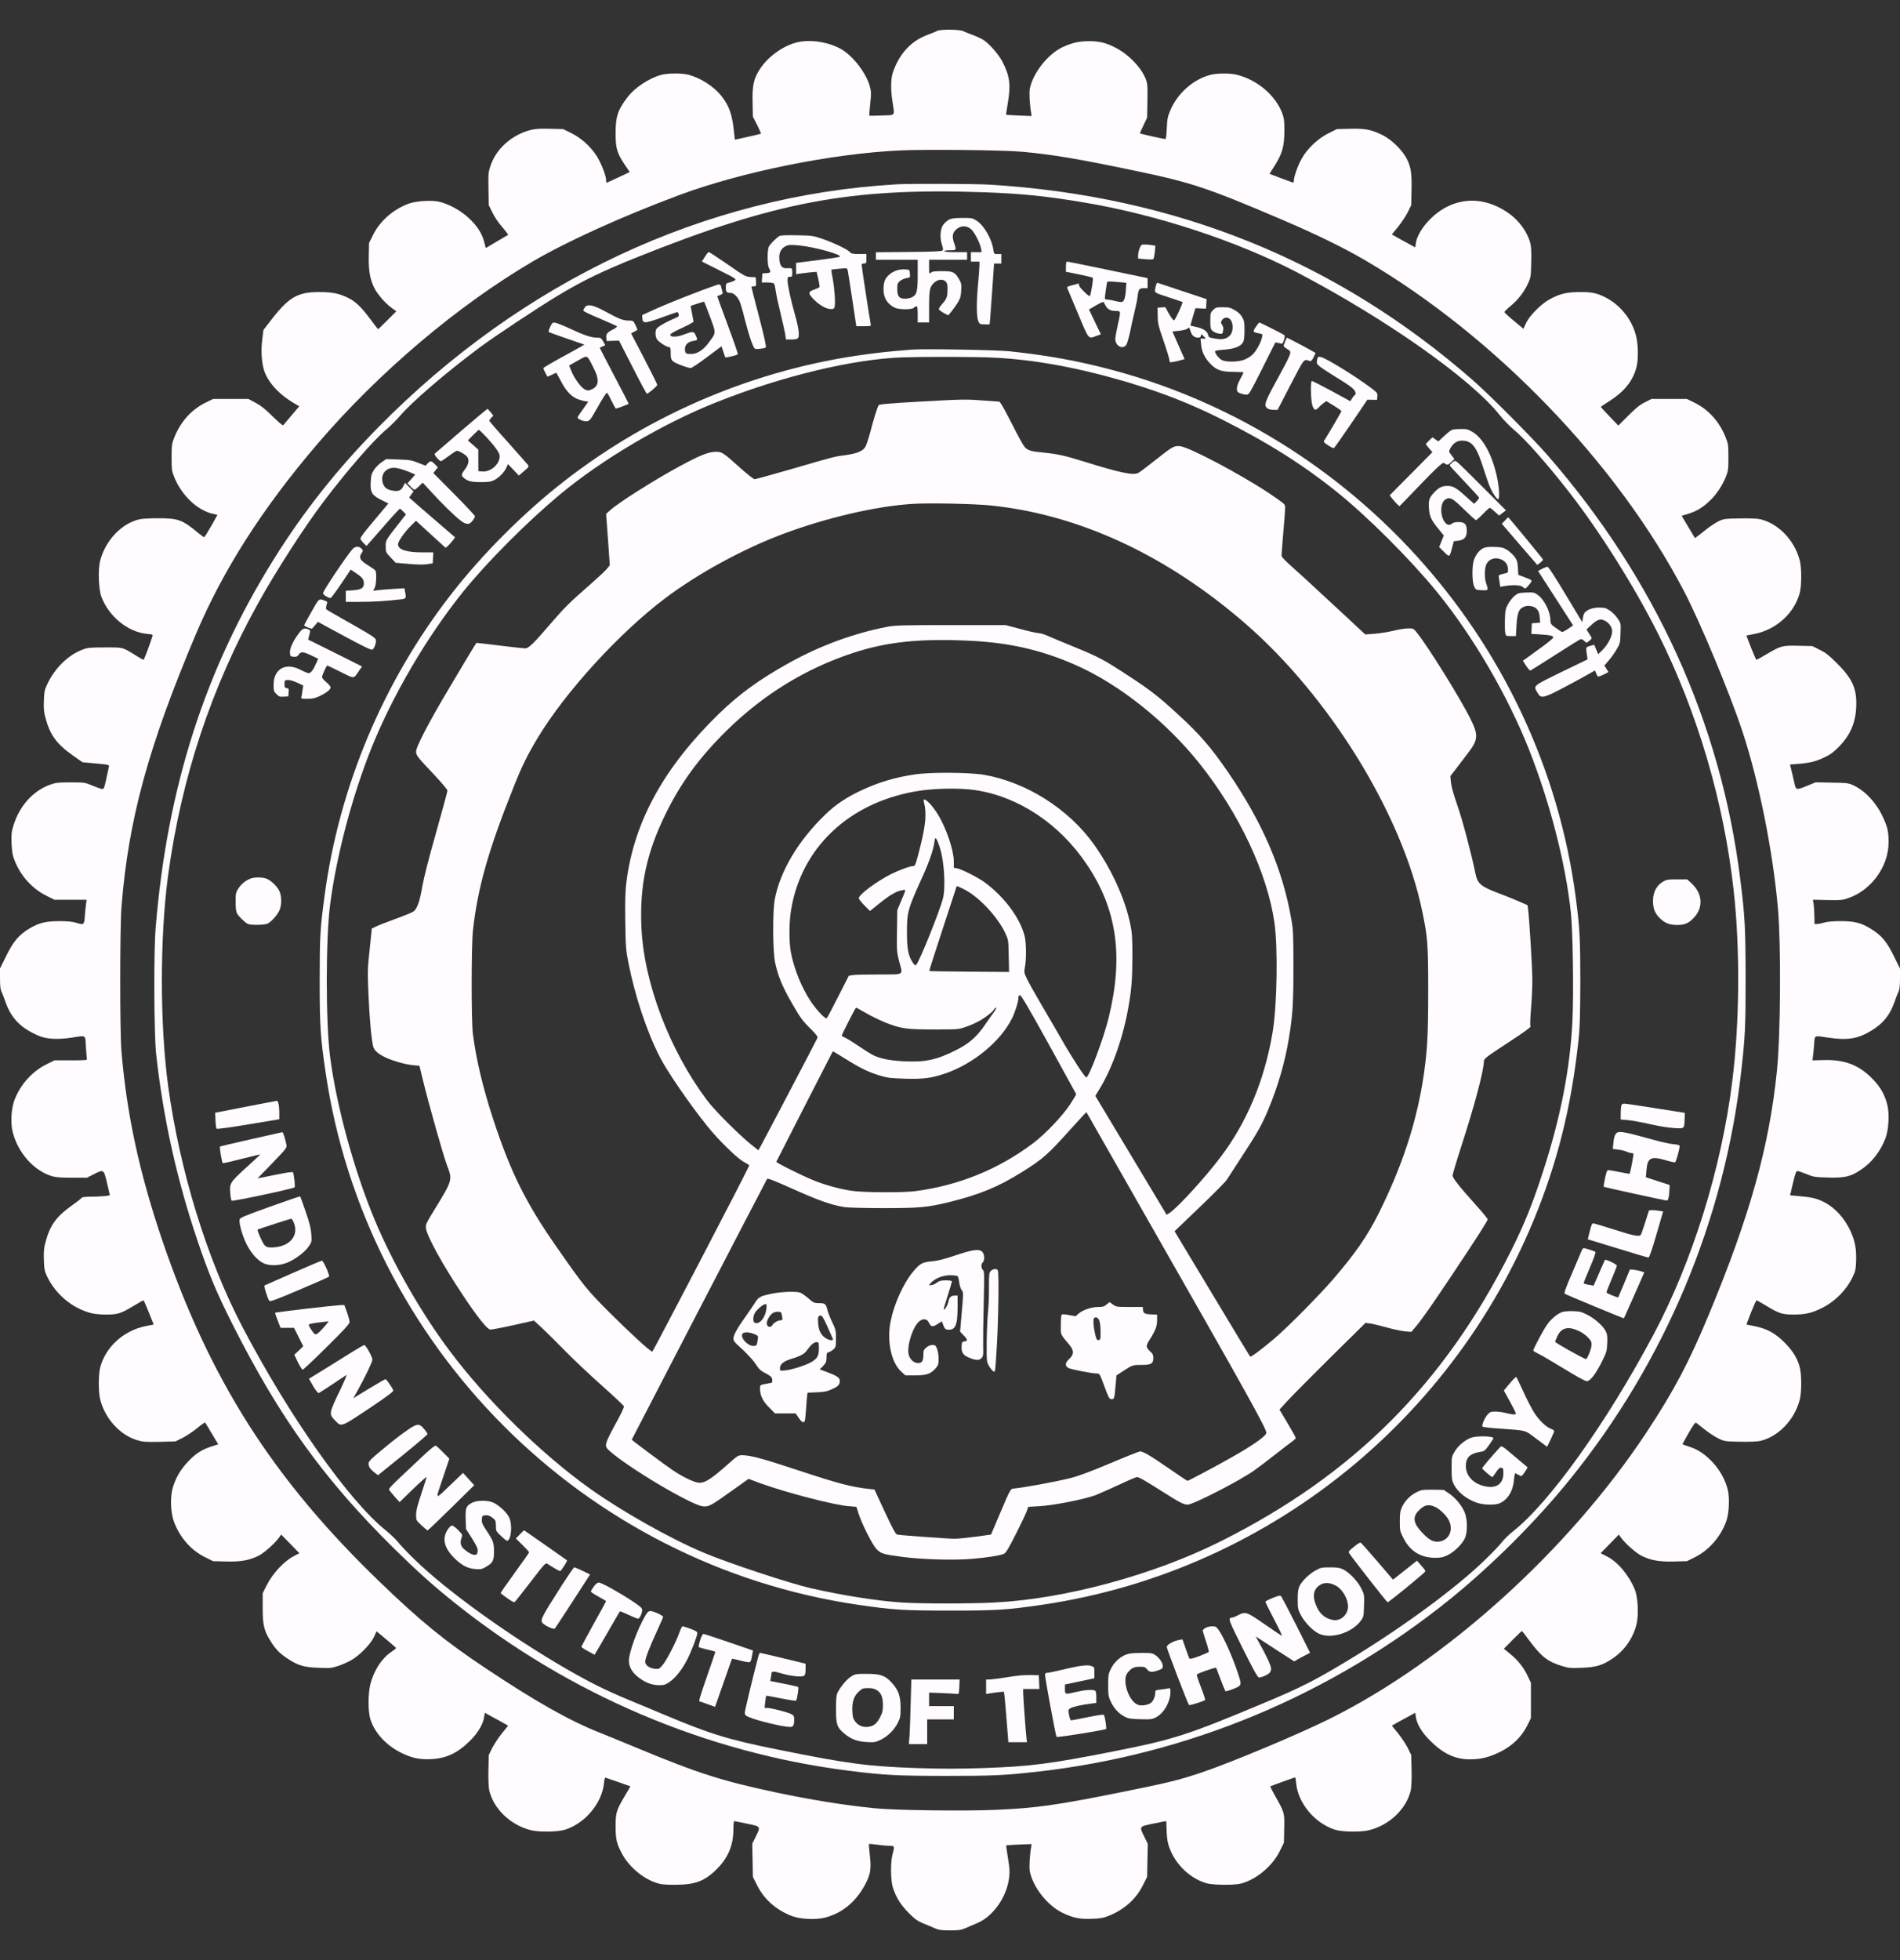 <svg className='iitlogo' xmlns="http://www.w3.org/2000/svg" width="32" height="33" viewBox="0 0 32 33" fill="none">
                        <rect x="0" y="0" width="32" height="33" fill="#333333" stroke="none"/>
                        <path d="M15.784 0.52C15.766 0.531 15.693 0.561 15.621 0.587C15.342 0.691 15.147 0.904 15.038 1.219C15.002 1.325 14.998 1.504 15.032 1.717C15.069 1.96 15.088 1.936 14.853 1.944C14.739 1.949 14.645 1.95 14.642 1.947C14.638 1.944 14.645 1.856 14.656 1.75C14.675 1.576 14.674 1.545 14.65 1.454C14.586 1.221 14.352 0.923 14.147 0.816C13.926 0.699 13.624 0.659 13.408 0.717C13.179 0.777 12.928 0.961 12.797 1.165C12.693 1.325 12.669 1.435 12.675 1.72L12.68 1.965L12.752 2.104C12.79 2.181 12.819 2.246 12.816 2.251C12.811 2.254 12.71 2.278 12.592 2.305L12.376 2.352L12.363 2.23C12.334 1.931 12.282 1.781 12.146 1.611C12.022 1.456 11.802 1.313 11.597 1.259C11.486 1.23 11.248 1.23 11.136 1.261C10.936 1.313 10.686 1.478 10.566 1.64C10.403 1.854 10.368 1.961 10.368 2.245C10.368 2.496 10.39 2.573 10.518 2.766L10.606 2.897L10.414 2.987C10.309 3.037 10.219 3.077 10.216 3.077C10.211 3.077 10.208 3.057 10.208 3.032C10.208 2.953 10.118 2.731 10.043 2.616C9.936 2.456 9.789 2.325 9.622 2.241L9.483 2.173L9.264 2.168C9.101 2.163 9.018 2.168 8.942 2.187C8.618 2.269 8.352 2.507 8.258 2.801C8.224 2.902 8.222 2.939 8.227 3.184L8.232 3.454L8.291 3.574C8.323 3.64 8.384 3.733 8.424 3.781C8.466 3.829 8.512 3.888 8.53 3.912L8.56 3.953L8.371 4.064L8.182 4.176L8.155 4.072C8.117 3.928 8.035 3.801 7.893 3.669C7.757 3.542 7.552 3.43 7.389 3.395C7.262 3.368 7.01 3.384 6.888 3.427C6.629 3.52 6.4 3.718 6.285 3.952L6.216 4.089L6.211 4.304C6.205 4.55 6.23 4.699 6.304 4.848C6.36 4.958 6.482 5.099 6.594 5.182L6.675 5.241L6.526 5.39C6.443 5.473 6.373 5.541 6.368 5.541C6.363 5.541 6.307 5.469 6.243 5.381C6.091 5.176 5.992 5.078 5.867 5.017C5.714 4.941 5.597 4.917 5.379 4.917C5.008 4.917 4.862 5.003 4.557 5.4L4.437 5.555L4.416 5.723C4.39 5.936 4.411 6.165 4.469 6.293C4.552 6.478 4.714 6.646 4.939 6.781L5.04 6.84L4.909 6.995C4.838 7.08 4.774 7.155 4.768 7.161C4.762 7.168 4.682 7.099 4.59 7.009C4.469 6.888 4.392 6.827 4.304 6.781L4.184 6.717H3.886H3.589L3.45 6.785C3.218 6.901 3.032 7.112 2.931 7.377C2.893 7.473 2.89 7.507 2.89 7.701C2.89 7.899 2.893 7.926 2.933 8.029C3.056 8.337 3.322 8.592 3.586 8.651L3.662 8.668L3.557 8.857C3.498 8.96 3.445 9.044 3.438 9.044C3.43 9.044 3.384 9.009 3.333 8.968C3.07 8.75 2.998 8.725 2.669 8.725C2.534 8.725 2.392 8.732 2.352 8.742C2.046 8.812 1.773 9.1 1.686 9.444C1.648 9.595 1.661 9.929 1.71 10.054C1.838 10.385 2.157 10.641 2.475 10.672C2.57 10.68 2.576 10.683 2.566 10.715C2.525 10.848 2.427 11.108 2.418 11.108C2.411 11.108 2.363 11.083 2.31 11.049C2.053 10.891 2.09 10.9 1.773 10.9C1.522 10.9 1.478 10.904 1.397 10.934C1.149 11.027 0.925 11.244 0.795 11.521C0.75 11.616 0.744 11.648 0.739 11.798C0.734 11.936 0.739 11.992 0.768 12.094C0.845 12.379 0.957 12.529 1.234 12.724L1.389 12.833L1.614 12.854C1.83 12.873 1.842 12.876 1.834 12.908C1.829 12.926 1.81 13.017 1.79 13.112C1.76 13.256 1.749 13.284 1.725 13.284C1.709 13.284 1.635 13.259 1.562 13.228C1.427 13.172 1.424 13.172 1.189 13.172C0.982 13.172 0.938 13.177 0.848 13.209C0.554 13.315 0.326 13.568 0.224 13.907C0.194 14.006 0.189 14.049 0.195 14.201C0.202 14.348 0.211 14.4 0.248 14.492C0.35 14.75 0.544 14.963 0.782 15.081L0.917 15.148H1.189H1.459L1.45 15.212C1.445 15.248 1.435 15.339 1.429 15.416C1.418 15.576 1.416 15.577 1.27 15.532C1.219 15.516 1.123 15.508 0.992 15.508C0.765 15.51 0.654 15.537 0.49 15.636C0.318 15.74 0.224 15.851 0.106 16.091L0 16.305V16.475C0 16.59 0.008 16.66 0.022 16.689C0.035 16.713 0.067 16.796 0.094 16.873C0.19 17.148 0.358 17.316 0.659 17.441C0.789 17.495 0.971 17.505 1.205 17.47C1.459 17.431 1.434 17.416 1.446 17.623C1.453 17.723 1.461 17.816 1.464 17.828C1.47 17.849 1.434 17.852 1.195 17.852H0.917L0.782 17.919C0.544 18.038 0.35 18.251 0.248 18.508C0.189 18.655 0.174 18.902 0.214 19.06C0.304 19.412 0.573 19.713 0.878 19.803C0.942 19.822 1.034 19.828 1.214 19.828H1.464L1.574 19.772C1.75 19.684 1.746 19.681 1.803 19.919L1.851 20.124L1.778 20.136C1.738 20.14 1.63 20.147 1.541 20.147C1.448 20.148 1.376 20.155 1.376 20.164C1.376 20.172 1.306 20.228 1.219 20.289C0.947 20.483 0.845 20.623 0.768 20.907C0.739 21.011 0.734 21.065 0.739 21.211C0.744 21.369 0.75 21.399 0.794 21.492C0.936 21.79 1.219 22.027 1.533 22.107C1.589 22.123 1.696 22.132 1.79 22.132C1.982 22.132 2.037 22.115 2.254 21.983C2.338 21.934 2.41 21.892 2.416 21.892C2.422 21.892 2.462 21.983 2.507 22.097L2.589 22.3L2.451 22.327C2.082 22.401 1.778 22.678 1.688 23.02C1.656 23.145 1.656 23.439 1.688 23.564C1.77 23.884 2.019 24.158 2.307 24.246C2.403 24.275 2.45 24.279 2.685 24.275L2.954 24.268L3.074 24.209C3.138 24.175 3.25 24.102 3.318 24.046C3.389 23.988 3.45 23.945 3.454 23.95C3.459 23.953 3.51 24.038 3.568 24.137L3.675 24.316L3.552 24.356C3.395 24.407 3.29 24.476 3.163 24.612C3.042 24.74 2.96 24.879 2.912 25.041C2.862 25.203 2.872 25.463 2.931 25.623C3.029 25.886 3.218 26.1 3.45 26.215L3.589 26.284L3.803 26.289C4.051 26.297 4.198 26.27 4.354 26.193C4.448 26.145 4.629 25.986 4.701 25.884L4.736 25.836L4.89 25.993L5.042 26.15L4.965 26.19C4.792 26.274 4.595 26.484 4.491 26.691L4.424 26.825V27.075C4.424 27.363 4.448 27.46 4.563 27.639C4.651 27.777 4.709 27.834 4.843 27.924C5.019 28.041 5.122 28.071 5.368 28.079C5.56 28.087 5.586 28.084 5.698 28.047C5.765 28.025 5.866 27.979 5.922 27.947C6.061 27.865 6.242 27.681 6.298 27.561L6.342 27.465L6.507 27.602C6.598 27.678 6.672 27.743 6.672 27.748C6.67 27.753 6.632 27.783 6.582 27.817C6.424 27.927 6.298 28.126 6.238 28.353C6.197 28.516 6.197 28.811 6.237 28.943C6.312 29.182 6.515 29.398 6.786 29.524C6.952 29.601 7.072 29.625 7.254 29.617C7.517 29.606 7.706 29.516 7.922 29.302C8.053 29.171 8.139 29.022 8.155 28.902L8.165 28.836L8.294 28.907C8.366 28.945 8.454 28.994 8.491 29.015L8.558 29.054L8.454 29.182C8.398 29.25 8.325 29.363 8.291 29.427L8.232 29.547L8.226 29.798C8.222 29.947 8.229 30.084 8.238 30.134C8.306 30.446 8.592 30.724 8.936 30.812C9.083 30.849 9.4 30.844 9.525 30.802C9.864 30.689 10.141 30.353 10.173 30.015C10.178 29.958 10.187 29.924 10.198 29.929C10.208 29.932 10.307 29.966 10.418 30.004L10.618 30.075L10.525 30.233C10.381 30.476 10.368 30.516 10.368 30.745C10.368 30.964 10.384 31.036 10.472 31.202C10.586 31.418 10.81 31.614 11.037 31.694C11.13 31.726 11.174 31.732 11.37 31.732C11.707 31.732 11.869 31.671 12.072 31.468C12.262 31.279 12.352 31.065 12.352 30.801C12.352 30.724 12.357 30.66 12.365 30.66C12.371 30.66 12.467 30.679 12.581 30.703C12.819 30.753 12.814 30.746 12.726 30.926L12.669 31.042L12.675 31.321L12.68 31.599L12.75 31.738C12.864 31.969 13.062 32.148 13.32 32.252C13.464 32.311 13.726 32.326 13.89 32.286C14.194 32.209 14.435 32.004 14.592 31.687C14.662 31.545 14.674 31.45 14.65 31.236C14.638 31.135 14.632 31.049 14.634 31.046C14.637 31.042 14.699 31.047 14.771 31.057C14.845 31.068 14.938 31.076 14.981 31.076C15.067 31.076 15.069 31.081 15.032 31.22C14.995 31.354 15 31.671 15.04 31.786C15.098 31.956 15.171 32.071 15.304 32.206C15.41 32.311 15.453 32.342 15.544 32.38C15.606 32.404 15.694 32.442 15.742 32.463C15.814 32.494 15.854 32.5 16 32.5C16.146 32.5 16.186 32.494 16.258 32.463C16.306 32.442 16.394 32.404 16.456 32.378C16.722 32.27 16.957 31.938 16.995 31.615C17.008 31.511 17.005 31.455 16.976 31.282C16.957 31.167 16.944 31.071 16.947 31.07C16.949 31.066 17.046 31.06 17.163 31.055L17.374 31.047L17.368 31.09C17.342 31.234 17.331 31.439 17.344 31.505C17.394 31.766 17.638 32.079 17.891 32.202C18.069 32.289 18.182 32.313 18.39 32.305C18.539 32.3 18.586 32.29 18.68 32.252C18.938 32.148 19.136 31.969 19.25 31.738L19.32 31.599L19.325 31.321L19.331 31.042L19.274 30.926C19.186 30.746 19.181 30.753 19.421 30.703C19.533 30.679 19.629 30.66 19.637 30.66C19.643 30.66 19.648 30.724 19.648 30.801C19.648 30.878 19.659 30.983 19.672 31.034C19.754 31.345 20.016 31.617 20.318 31.706C20.43 31.738 20.789 31.742 20.906 31.71C21.162 31.642 21.429 31.417 21.554 31.166L21.624 31.023L21.629 30.786C21.635 30.518 21.635 30.518 21.477 30.239C21.429 30.153 21.392 30.079 21.395 30.075C21.403 30.068 21.802 29.924 21.814 29.924C21.818 29.924 21.824 29.966 21.829 30.015C21.859 30.353 22.136 30.689 22.475 30.802C22.6 30.844 22.917 30.849 23.064 30.812C23.408 30.724 23.694 30.446 23.762 30.134C23.771 30.084 23.778 29.947 23.774 29.798L23.768 29.547L23.709 29.427C23.675 29.363 23.602 29.25 23.546 29.182L23.442 29.054L23.509 29.015C23.546 28.994 23.634 28.945 23.706 28.907L23.835 28.836L23.845 28.902C23.861 29.025 23.949 29.171 24.088 29.308C24.309 29.527 24.509 29.62 24.755 29.62C24.942 29.62 25.074 29.588 25.264 29.495C25.466 29.398 25.629 29.239 25.722 29.052L25.784 28.926V28.63V28.332L25.731 28.22C25.661 28.073 25.57 27.956 25.437 27.847L25.328 27.758L25.475 27.609C25.557 27.527 25.627 27.46 25.632 27.46C25.637 27.46 25.691 27.53 25.755 27.617C25.958 27.892 26.067 27.977 26.317 28.052C26.419 28.084 26.459 28.087 26.637 28.079C26.883 28.07 26.989 28.038 27.166 27.918C27.363 27.783 27.502 27.582 27.562 27.35C27.602 27.188 27.587 26.892 27.533 26.759C27.43 26.513 27.243 26.292 27.059 26.201L26.958 26.15L27.112 25.993L27.264 25.836L27.299 25.884C27.371 25.986 27.552 26.145 27.646 26.193C27.802 26.27 27.949 26.297 28.197 26.289L28.411 26.284L28.549 26.215C28.782 26.1 28.981 25.871 29.074 25.612C29.122 25.478 29.133 25.217 29.098 25.076C29.056 24.913 28.968 24.753 28.85 24.625C28.722 24.486 28.59 24.398 28.445 24.355C28.386 24.335 28.336 24.318 28.336 24.315C28.336 24.31 28.384 24.225 28.442 24.123C28.515 23.996 28.554 23.943 28.566 23.953C28.576 23.961 28.642 24.012 28.712 24.068C28.782 24.124 28.886 24.191 28.944 24.219C29.045 24.267 29.058 24.268 29.299 24.273C29.446 24.276 29.586 24.271 29.634 24.262C29.946 24.195 30.224 23.907 30.312 23.564C30.344 23.439 30.344 23.145 30.312 23.02C30.272 22.867 30.195 22.743 30.056 22.603C29.902 22.447 29.758 22.369 29.55 22.327L29.413 22.3L29.491 22.095C29.536 21.983 29.578 21.892 29.584 21.892C29.59 21.892 29.662 21.934 29.746 21.983C29.963 22.115 30.018 22.132 30.21 22.132C30.4 22.132 30.52 22.105 30.678 22.025C30.91 21.91 31.098 21.719 31.206 21.492C31.25 21.401 31.256 21.367 31.261 21.22C31.267 21.027 31.243 20.895 31.168 20.731C31.066 20.503 30.894 20.32 30.698 20.227C30.587 20.174 30.498 20.155 30.294 20.137L30.149 20.124L30.197 19.919C30.237 19.753 30.251 19.716 30.275 19.716C30.29 19.716 30.358 19.739 30.427 19.767C30.544 19.816 30.568 19.819 30.782 19.825C31.067 19.833 31.165 19.811 31.333 19.7C31.522 19.577 31.672 19.385 31.757 19.16C31.81 19.015 31.824 18.748 31.786 18.598C31.739 18.42 31.669 18.297 31.528 18.155C31.304 17.927 31.059 17.836 30.71 17.848L30.525 17.852L30.534 17.788C30.539 17.753 30.547 17.662 30.554 17.584C30.566 17.422 30.544 17.433 30.795 17.47C31.115 17.518 31.293 17.489 31.517 17.352C31.715 17.233 31.829 17.091 31.906 16.873C31.933 16.796 31.965 16.713 31.978 16.689C31.992 16.66 32 16.59 32 16.476V16.308L31.91 16.124C31.779 15.852 31.69 15.745 31.494 15.628C31.342 15.536 31.227 15.508 31.002 15.508C30.874 15.508 30.778 15.516 30.726 15.532C30.683 15.545 30.629 15.556 30.605 15.556H30.56L30.558 15.432C30.558 15.364 30.552 15.272 30.546 15.228L30.534 15.148L30.776 15.153C30.99 15.158 31.029 15.155 31.12 15.124C31.515 14.992 31.808 14.59 31.808 14.179C31.808 14.003 31.79 13.923 31.712 13.756C31.602 13.516 31.413 13.313 31.216 13.222C31.134 13.184 31.11 13.18 30.853 13.176L30.579 13.171L30.442 13.227C30.248 13.307 30.248 13.307 30.218 13.168C30.203 13.105 30.181 13.011 30.17 12.961L30.147 12.872L30.27 12.862C30.475 12.846 30.578 12.822 30.718 12.755C30.827 12.704 30.878 12.667 30.976 12.568C31.174 12.364 31.264 12.142 31.264 11.84C31.264 11.574 31.187 11.416 30.936 11.164C30.808 11.037 30.75 10.99 30.65 10.941L30.523 10.877L30.293 10.872C30.019 10.865 29.994 10.872 29.758 11.011C29.669 11.065 29.589 11.108 29.582 11.108C29.576 11.108 29.536 11.017 29.491 10.904L29.413 10.7L29.55 10.673C29.917 10.6 30.222 10.323 30.312 9.98C30.344 9.856 30.344 9.561 30.312 9.436C30.224 9.094 29.946 8.806 29.634 8.739C29.586 8.729 29.445 8.725 29.291 8.728C29.048 8.732 29.027 8.736 28.944 8.776C28.896 8.8 28.806 8.859 28.744 8.907C28.683 8.957 28.613 9.011 28.589 9.028L28.547 9.06L28.435 8.873L28.323 8.684L28.432 8.651C28.576 8.606 28.666 8.552 28.792 8.435C28.909 8.326 29.006 8.179 29.069 8.022C29.107 7.926 29.11 7.896 29.11 7.701C29.11 7.507 29.107 7.473 29.069 7.377C28.968 7.112 28.782 6.901 28.55 6.785L28.411 6.717H28.112H27.814L27.704 6.773C27.619 6.814 27.552 6.869 27.424 6.997L27.256 7.165L27.106 7.009C27.022 6.923 26.957 6.851 26.962 6.848C26.965 6.845 27.032 6.8 27.112 6.749C27.354 6.593 27.493 6.422 27.558 6.198C27.597 6.069 27.594 5.789 27.55 5.637C27.464 5.321 27.218 5.057 26.914 4.953C26.827 4.925 26.773 4.917 26.614 4.917C26.39 4.917 26.269 4.945 26.096 5.041C25.952 5.12 25.762 5.313 25.702 5.438L25.658 5.536L25.496 5.401C25.408 5.328 25.336 5.261 25.336 5.254C25.336 5.248 25.382 5.201 25.44 5.153C25.571 5.043 25.662 4.925 25.731 4.781C25.782 4.67 25.784 4.664 25.789 4.417C25.794 4.217 25.789 4.147 25.768 4.073C25.718 3.904 25.59 3.725 25.434 3.608C25.058 3.329 24.629 3.304 24.27 3.539C24.05 3.685 23.869 3.923 23.845 4.099L23.835 4.165L23.706 4.094C23.634 4.056 23.546 4.006 23.509 3.985L23.442 3.947L23.546 3.819C23.602 3.75 23.675 3.64 23.709 3.574L23.768 3.454L23.773 3.203C23.779 2.917 23.765 2.819 23.693 2.673C23.619 2.528 23.435 2.347 23.28 2.272C23.093 2.181 22.99 2.161 22.736 2.168L22.517 2.173L22.376 2.243C22.206 2.326 22.022 2.497 21.93 2.659C21.864 2.773 21.792 2.969 21.792 3.037C21.792 3.064 21.784 3.078 21.773 3.073C21.762 3.069 21.669 3.035 21.566 2.997L21.381 2.926L21.453 2.814C21.597 2.589 21.632 2.467 21.632 2.189C21.632 2.041 21.626 1.989 21.598 1.913C21.485 1.609 21.184 1.35 20.84 1.261C20.722 1.23 20.499 1.23 20.384 1.261C20.094 1.337 19.832 1.571 19.709 1.861C19.666 1.965 19.658 2.005 19.651 2.16C19.646 2.28 19.638 2.341 19.626 2.341C19.589 2.339 19.198 2.251 19.198 2.245C19.198 2.24 19.226 2.179 19.259 2.109L19.32 1.981L19.325 1.701C19.33 1.448 19.326 1.409 19.298 1.333C19.222 1.136 19.006 0.913 18.779 0.798C18.624 0.72 18.515 0.693 18.344 0.693C18.176 0.693 18.053 0.72 17.894 0.795C17.646 0.912 17.394 1.233 17.344 1.496C17.331 1.561 17.342 1.766 17.368 1.91L17.374 1.953L17.163 1.945C17.046 1.941 16.949 1.934 16.946 1.931C16.942 1.929 16.957 1.835 16.976 1.721C17.026 1.424 17.005 1.275 16.882 1.037C16.819 0.917 16.674 0.749 16.57 0.677C16.533 0.653 16.451 0.614 16.387 0.59C16.323 0.568 16.25 0.537 16.224 0.525C16.166 0.494 15.834 0.491 15.784 0.52ZM17.216 2.555C17.733 2.603 18.152 2.673 19.104 2.872C20.061 3.07 20.338 3.163 21.579 3.693C22.17 3.945 22.619 4.165 22.992 4.382C25.174 5.659 27.24 7.803 28.365 9.958C28.635 10.476 29.13 11.662 29.344 12.308C29.621 13.145 29.858 14.318 29.944 15.292C29.998 15.902 29.989 17.409 29.928 18.02C29.8 19.294 29.474 20.463 28.781 22.131C28.446 22.937 28.189 23.422 27.73 24.116C26.418 26.1 24.352 27.966 22.392 28.939C21.846 29.209 20.73 29.676 20.224 29.846C19.837 29.975 19.669 30.015 18.85 30.18C17.789 30.393 17.443 30.441 16.776 30.47C16.259 30.494 15.075 30.478 14.736 30.444C14.226 30.393 13.664 30.303 13.072 30.178C12.155 29.983 11.752 29.854 10.728 29.428C10.491 29.329 10.206 29.214 10.096 29.169C9.595 28.971 9.024 28.649 8.192 28.095C7.498 27.633 7.086 27.299 6.397 26.634C4.59 24.894 3.528 23.222 2.726 20.862C2.346 19.739 2.133 18.753 2.045 17.692C2.018 17.367 2.019 15.608 2.046 15.268C2.163 13.798 2.496 12.577 3.299 10.677C3.757 9.595 4.422 8.555 5.344 7.477C6.381 6.265 7.709 5.142 8.984 4.395C9.554 4.062 10.486 3.64 11.435 3.286C12.482 2.896 14.006 2.587 15.152 2.533C15.582 2.512 16.904 2.526 17.216 2.555Z" fill="#FFFBFF" />
                        <path d="M15.104 3.103C11.867 3.289 8.8 4.726 6.368 7.197C5.674 7.903 5.117 8.607 4.613 9.412C3.453 11.268 2.814 13.261 2.621 15.628C2.587 16.034 2.594 17.413 2.629 17.74C2.747 18.818 2.978 19.858 3.325 20.884C3.518 21.456 3.654 21.778 3.922 22.308C4.714 23.875 5.464 24.916 6.642 26.076C7.037 26.464 7.291 26.692 7.661 26.988C9.587 28.527 11.886 29.506 14.288 29.811C14.888 29.887 15.093 29.898 15.92 29.899C16.73 29.899 16.915 29.891 17.488 29.826C20.029 29.538 22.438 28.528 24.43 26.917C25.141 26.341 25.875 25.607 26.443 24.904C28.041 22.928 29.045 20.538 29.326 18.036C29.392 17.453 29.4 17.292 29.4 16.468C29.398 15.621 29.389 15.429 29.31 14.804C28.984 12.177 27.886 9.757 26.07 7.671C25.816 7.378 25.088 6.647 24.8 6.396C22.502 4.39 19.802 3.298 16.656 3.108C16.419 3.094 15.328 3.09 15.104 3.103ZM16.544 3.236C17.184 3.258 17.613 3.3 18.24 3.406C19.474 3.61 20.835 4.058 21.856 4.591C23.347 5.372 24.782 6.383 25.264 6.996C25.32 7.066 25.422 7.172 25.493 7.231C25.699 7.405 26.054 7.807 26.43 8.289C26.945 8.951 27.533 9.885 27.928 10.674C28.59 11.996 29.034 13.503 29.198 14.988C29.309 15.975 29.299 17.223 29.174 18.212C28.99 19.68 28.504 21.239 27.845 22.476C27.048 23.97 26.088 25.311 25.47 25.792C25.411 25.839 25.334 25.914 25.296 25.962C25.259 26.012 25.131 26.146 25.009 26.263C24.512 26.747 23.578 27.431 22.656 27.983C22.137 28.295 21.904 28.413 21.312 28.661C19.995 29.213 19.782 29.282 18.776 29.482C17.68 29.698 17.358 29.739 16.565 29.767C16.126 29.781 15.873 29.781 15.437 29.767C14.614 29.739 14.274 29.693 13.11 29.458C12.267 29.288 11.973 29.199 11.192 28.871C11.025 28.8 10.755 28.688 10.592 28.621C10.206 28.459 9.949 28.333 9.576 28.119C8.611 27.565 7.536 26.794 6.99 26.263C6.869 26.146 6.741 26.012 6.704 25.963C6.667 25.916 6.574 25.828 6.499 25.767C5.874 25.266 4.872 23.847 4.083 22.34C3.486 21.2 3.027 19.709 2.832 18.284C2.691 17.241 2.691 15.777 2.832 14.732C3.056 13.089 3.558 11.573 4.352 10.148C4.656 9.601 5.13 8.866 5.456 8.437C5.866 7.898 6.296 7.405 6.515 7.223C6.579 7.169 6.678 7.071 6.734 7.005C6.936 6.767 7.501 6.281 8.072 5.855C8.322 5.668 9.07 5.172 9.414 4.966C9.821 4.721 10.162 4.558 10.741 4.326C13.067 3.396 14.318 3.161 16.544 3.236Z" fill="#FFFBFF" />
                        <path d="M15.987 3.696C15.958 3.711 15.915 3.747 15.891 3.778C15.835 3.85 15.824 3.997 15.864 4.117C15.885 4.179 15.886 4.205 15.874 4.218C15.859 4.232 15.694 4.239 15.304 4.242L14.752 4.247V4.309V4.373H15.104H15.456V4.621C15.456 4.901 15.442 4.963 15.362 5.003C15.336 5.018 15.282 5.029 15.243 5.029C15.144 5.029 15.112 4.991 15.112 4.866C15.112 4.781 15.117 4.765 15.157 4.731C15.182 4.711 15.23 4.688 15.266 4.683C15.33 4.672 15.33 4.672 15.325 4.607C15.32 4.541 15.32 4.541 15.248 4.536C15.15 4.528 15.054 4.559 14.984 4.618C14.907 4.68 14.88 4.747 14.88 4.869C14.88 5.015 14.941 5.115 15.067 5.179C15.136 5.215 15.363 5.216 15.392 5.181C15.403 5.168 15.422 5.157 15.434 5.157C15.451 5.157 15.456 5.187 15.456 5.293V5.429H15.552H15.648V5.165C15.648 4.871 15.659 4.823 15.742 4.752C15.806 4.698 15.886 4.695 15.93 4.743C15.954 4.77 15.96 4.799 15.958 4.883C15.957 5.003 15.942 5.035 15.861 5.127C15.83 5.16 15.808 5.199 15.813 5.208C15.818 5.219 15.854 5.247 15.894 5.269L15.97 5.309L16.024 5.245C16.053 5.21 16.101 5.141 16.131 5.095C16.174 5.021 16.184 4.987 16.189 4.89C16.195 4.787 16.19 4.765 16.154 4.703C16.082 4.579 16.051 4.565 15.867 4.565C15.741 4.565 15.701 4.57 15.677 4.592C15.65 4.616 15.648 4.613 15.648 4.496V4.373H15.968H16.288V4.309V4.245H16.096C15.979 4.245 15.904 4.239 15.904 4.229C15.904 4.219 15.947 4.213 16 4.213C16.107 4.213 16.11 4.21 16.072 4.101C16.03 3.984 16.04 3.92 16.104 3.863C16.182 3.794 16.28 3.792 16.357 3.861C16.414 3.911 16.507 4.095 16.523 4.187L16.533 4.245H16.442H16.352V4.325V4.405H16.424H16.496V4.466C16.496 4.498 16.485 4.655 16.47 4.813C16.443 5.119 16.446 5.344 16.48 5.416C16.499 5.456 16.509 5.461 16.584 5.461H16.667L16.677 5.36C16.682 5.306 16.698 5.075 16.714 4.848L16.742 4.437H16.803H16.864V4.357V4.277H16.802C16.741 4.277 16.741 4.275 16.731 4.207C16.706 4.027 16.576 3.8 16.453 3.719C16.381 3.671 16.371 3.669 16.21 3.669C16.085 3.669 16.026 3.677 15.987 3.696Z" fill="#FFFBFF" />
                        <path d="M13.128 3.973C13.075 4.004 12.974 4.105 12.95 4.151C12.92 4.21 12.921 4.461 12.952 4.516C12.989 4.58 12.981 4.594 12.909 4.599L12.84 4.604L12.835 4.679L12.83 4.756H12.925C12.982 4.756 13.027 4.764 13.037 4.775C13.045 4.786 13.057 4.839 13.064 4.892C13.07 4.945 13.107 5.117 13.146 5.276C13.184 5.434 13.221 5.597 13.226 5.639L13.237 5.716H13.328C13.39 5.716 13.427 5.708 13.44 5.692C13.47 5.655 13.451 5.513 13.387 5.292C13.322 5.066 13.264 4.797 13.264 4.717C13.264 4.666 13.269 4.66 13.304 4.66C13.341 4.66 13.344 4.653 13.344 4.588C13.344 4.511 13.344 4.511 13.248 4.516C13.171 4.519 13.136 4.477 13.126 4.37C13.115 4.261 13.153 4.183 13.232 4.145C13.28 4.121 13.31 4.119 13.456 4.132C13.718 4.156 14.203 4.292 14.142 4.324C14.13 4.33 13.96 4.356 13.765 4.381L13.408 4.426V4.521V4.617L13.469 4.607C13.501 4.602 13.579 4.593 13.64 4.586L13.754 4.577L13.782 4.698C13.798 4.764 13.806 4.826 13.802 4.834C13.795 4.842 13.755 4.861 13.712 4.876C13.605 4.911 13.606 4.945 13.717 5.052C13.811 5.145 13.921 5.204 13.997 5.204C14.038 5.204 14.05 5.196 14.057 5.162C14.073 5.1 14.054 4.847 14.024 4.687C14.008 4.61 13.998 4.545 14.002 4.541C14.005 4.538 14.067 4.53 14.137 4.524C14.265 4.513 14.267 4.513 14.277 4.549C14.281 4.57 14.317 4.791 14.354 5.039L14.422 5.492H14.547C14.669 5.492 14.672 5.49 14.664 5.455C14.651 5.399 14.512 4.49 14.512 4.461C14.512 4.445 14.526 4.436 14.552 4.436C14.589 4.436 14.592 4.431 14.592 4.356V4.276H14.467C14.358 4.276 14.338 4.271 14.31 4.241C14.272 4.197 14.037 4.085 13.84 4.018C13.696 3.969 13.672 3.965 13.424 3.961C13.245 3.957 13.15 3.961 13.128 3.973Z" fill="#FFFBFF" />
                        <path d="M19.194 4.18C19.179 4.215 19.168 4.27 19.168 4.299V4.353L19.29 4.364C19.357 4.371 19.418 4.369 19.426 4.361C19.432 4.355 19.443 4.3 19.45 4.243L19.459 4.137L19.398 4.127C19.363 4.121 19.31 4.116 19.278 4.116C19.224 4.116 19.218 4.123 19.194 4.18Z" fill="#FFFBFF" />
                        <path d="M11.897 4.284C11.883 4.307 11.861 4.342 11.846 4.364L11.821 4.403L12.113 4.55C12.385 4.686 12.405 4.697 12.376 4.72C12.358 4.731 12.326 4.745 12.304 4.75C12.227 4.768 12.224 4.771 12.224 4.843C12.224 4.916 12.24 4.932 12.31 4.932C12.355 4.932 12.419 4.993 12.454 5.068C12.469 5.097 12.509 5.232 12.542 5.368C12.605 5.608 12.646 5.744 12.689 5.835C12.71 5.878 12.715 5.88 12.795 5.873C12.843 5.868 12.888 5.859 12.897 5.849C12.909 5.838 12.875 5.68 12.785 5.337C12.713 5.065 12.656 4.838 12.656 4.832C12.656 4.825 12.673 4.82 12.697 4.82C12.736 4.82 12.737 4.817 12.733 4.744L12.728 4.668L12.641 4.664C12.56 4.659 12.537 4.648 12.254 4.451C12.089 4.337 11.947 4.244 11.939 4.244C11.931 4.244 11.912 4.262 11.897 4.284Z" fill="#FFFBFF" />
                        <path d="M17.952 4.489V4.576L18.173 4.62C18.293 4.644 18.398 4.67 18.405 4.676C18.416 4.688 18.383 4.908 18.358 4.979C18.354 4.995 18.322 4.974 18.256 4.908C18.197 4.851 18.166 4.808 18.171 4.792C18.179 4.776 18.173 4.771 18.151 4.777C18.134 4.784 18.085 4.795 18.043 4.806C17.989 4.819 17.968 4.832 17.974 4.848C17.979 4.859 18.061 5.052 18.154 5.276C18.344 5.729 18.325 5.707 18.466 5.656L18.541 5.628L18.44 5.419L18.341 5.211L18.461 5.14C18.528 5.102 18.584 5.076 18.587 5.086C18.59 5.094 18.607 5.124 18.624 5.153C18.661 5.212 18.71 5.236 18.802 5.236C18.878 5.236 18.878 5.238 18.824 5.48C18.802 5.577 18.784 5.68 18.784 5.708C18.784 5.825 18.912 5.892 18.97 5.804C18.984 5.782 19.013 5.683 19.034 5.584C19.053 5.484 19.088 5.332 19.109 5.244C19.131 5.156 19.155 5.041 19.16 4.988C19.174 4.87 19.187 4.852 19.266 4.852H19.328V4.768V4.683L18.661 4.544C18.293 4.467 17.983 4.404 17.973 4.404C17.959 4.404 17.952 4.432 17.952 4.489ZM18.963 4.867C18.957 4.998 18.934 5.072 18.899 5.083C18.885 5.088 18.832 5.081 18.784 5.068C18.736 5.056 18.677 5.044 18.653 5.044C18.622 5.044 18.608 5.036 18.608 5.019C18.608 4.99 18.64 4.772 18.646 4.748C18.65 4.737 18.706 4.737 18.811 4.747L18.97 4.761L18.963 4.867Z" fill="#FFFBFF" />
                        <path d="M19.461 4.837C19.442 4.934 19.422 4.92 19.704 5.013C19.819 5.051 19.914 5.083 19.915 5.085C19.928 5.094 19.794 5.389 19.774 5.392C19.762 5.395 19.727 5.352 19.688 5.283L19.626 5.171L19.56 5.176L19.496 5.181L19.498 5.317C19.498 5.44 19.507 5.478 19.597 5.739C19.651 5.896 19.696 6.043 19.696 6.065C19.696 6.102 19.701 6.104 19.757 6.094C19.789 6.089 19.846 6.077 19.883 6.065L19.951 6.045L19.848 5.813L19.746 5.581L19.859 5.569C19.927 5.561 19.984 5.547 20.002 5.531C20.029 5.507 20.03 5.51 20.05 5.573C20.072 5.648 20.115 5.685 20.179 5.685C20.21 5.685 20.223 5.675 20.227 5.651C20.232 5.619 20.234 5.619 20.27 5.659L20.309 5.701H20.264H20.219L20.229 5.795C20.238 5.917 20.285 6.016 20.371 6.11C20.479 6.229 20.565 6.261 20.773 6.261C20.867 6.261 20.944 6.265 20.944 6.272C20.944 6.277 20.919 6.326 20.888 6.382C20.853 6.445 20.832 6.504 20.832 6.541C20.832 6.592 20.838 6.601 20.888 6.622C20.919 6.633 20.965 6.645 20.991 6.645C21.035 6.645 21.045 6.63 21.259 6.205L21.48 5.765L21.528 5.774C21.555 5.779 21.582 5.785 21.59 5.787C21.599 5.787 21.614 5.758 21.626 5.721C21.64 5.67 21.642 5.651 21.627 5.64C21.607 5.622 21.221 5.429 21.21 5.429C21.205 5.429 21.179 5.462 21.151 5.502C21.095 5.585 21.099 5.595 21.205 5.613C21.264 5.624 21.266 5.625 21.256 5.673C21.237 5.769 21.152 5.923 21.085 5.979C21.05 6.011 20.984 6.048 20.942 6.061C20.835 6.096 20.646 6.097 20.579 6.062C20.53 6.037 20.464 5.953 20.464 5.915C20.464 5.904 20.518 5.894 20.605 5.888C20.797 5.875 20.899 5.833 20.941 5.753C20.952 5.734 20.96 5.651 20.96 5.563C20.96 5.425 20.955 5.4 20.92 5.337C20.893 5.291 20.851 5.253 20.795 5.221C20.723 5.179 20.696 5.173 20.595 5.173C20.486 5.173 20.474 5.176 20.43 5.219C20.387 5.264 20.384 5.273 20.384 5.4C20.384 5.521 20.387 5.539 20.422 5.571C20.443 5.59 20.49 5.611 20.525 5.616C20.589 5.624 20.59 5.624 20.6 5.568C20.608 5.528 20.603 5.501 20.584 5.47C20.558 5.432 20.558 5.425 20.582 5.389C20.619 5.333 20.695 5.334 20.731 5.392C20.771 5.453 20.77 5.574 20.727 5.632C20.672 5.704 20.6 5.723 20.467 5.701C20.363 5.683 20.355 5.68 20.347 5.637C20.334 5.576 20.261 5.528 20.149 5.505C20.098 5.494 20.055 5.485 20.051 5.483C20.048 5.481 20.066 5.414 20.09 5.334L20.134 5.189L20.223 5.193L20.312 5.197L20.317 5.117L20.322 5.037L19.917 4.902C19.695 4.829 19.504 4.765 19.494 4.761C19.483 4.758 19.471 4.789 19.461 4.837Z" fill="#FFFBFF" />
                        <path d="M12.064 4.8C11.757 4.905 11.208 5.123 10.979 5.23L10.815 5.305L10.819 5.363C10.824 5.414 10.831 5.42 10.872 5.425C10.901 5.428 11.011 5.396 11.163 5.339C11.298 5.289 11.411 5.251 11.415 5.254C11.418 5.257 11.424 5.275 11.431 5.294C11.44 5.324 11.426 5.334 11.317 5.38C11.175 5.443 11.064 5.511 11.05 5.548C11.032 5.596 11.04 5.676 11.066 5.715C11.098 5.761 11.229 5.844 11.267 5.844C11.291 5.844 11.296 5.859 11.296 5.945C11.296 6.03 11.303 6.052 11.333 6.081C11.37 6.116 11.581 6.196 11.635 6.196C11.651 6.196 11.774 6.113 11.909 6.012L12.152 5.83L12.182 5.921C12.198 5.971 12.214 6.014 12.214 6.015C12.224 6.027 12.421 5.979 12.426 5.964C12.431 5.955 12.354 5.732 12.256 5.471C12.16 5.209 12.08 4.992 12.08 4.988C12.08 4.987 12.102 4.976 12.13 4.966C12.163 4.955 12.176 4.94 12.171 4.926C12.166 4.913 12.157 4.876 12.15 4.846C12.141 4.788 12.122 4.779 12.064 4.8ZM11.957 5.331C12.064 5.62 12.066 5.593 11.931 5.776C11.843 5.894 11.742 5.959 11.643 5.959C11.55 5.961 11.536 5.95 11.536 5.876C11.536 5.803 11.587 5.753 11.683 5.739C11.752 5.728 11.754 5.723 11.717 5.644C11.685 5.577 11.669 5.575 11.53 5.628C11.406 5.675 11.304 5.681 11.29 5.643C11.283 5.623 11.326 5.596 11.48 5.524C11.591 5.473 11.68 5.424 11.68 5.416C11.68 5.406 11.669 5.345 11.655 5.276C11.64 5.209 11.632 5.152 11.635 5.15C11.64 5.145 11.835 5.083 11.856 5.078C11.861 5.078 11.906 5.192 11.957 5.331Z" fill="#FFFBFF" />
                        <path d="M9.85 5.175C9.835 5.195 9.824 5.221 9.824 5.231C9.824 5.24 9.949 5.301 10.101 5.363C10.251 5.427 10.382 5.485 10.39 5.493C10.398 5.501 10.368 5.525 10.325 5.546C10.224 5.597 10.205 5.623 10.211 5.688L10.216 5.741L10.32 5.738L10.426 5.735L10.654 6.181C10.779 6.427 10.888 6.629 10.894 6.629C10.918 6.629 11.072 6.498 11.07 6.48C11.07 6.469 10.971 6.271 10.85 6.037L10.629 5.613L10.682 5.584C10.712 5.57 10.736 5.554 10.736 5.549C10.736 5.546 10.72 5.509 10.701 5.469C10.666 5.399 10.664 5.397 10.589 5.397C10.494 5.397 10.426 5.37 10.202 5.248C9.994 5.133 9.893 5.112 9.85 5.175Z" fill="#FFFBFF" />
                        <path d="M9.267 5.502C9.246 5.544 9.235 5.582 9.243 5.589C9.25 5.595 9.387 5.646 9.549 5.701L9.842 5.802L9.797 5.829C9.771 5.843 9.618 5.93 9.453 6.019C9.287 6.11 9.152 6.19 9.152 6.198C9.152 6.219 9.214 6.341 9.226 6.341C9.229 6.341 9.261 6.326 9.296 6.309C9.331 6.291 9.362 6.277 9.367 6.277C9.371 6.277 9.408 6.341 9.448 6.419C9.539 6.595 9.639 6.696 9.762 6.731C9.808 6.746 9.859 6.757 9.875 6.757C9.891 6.757 9.904 6.76 9.904 6.765C9.904 6.77 9.864 6.827 9.816 6.893C9.768 6.957 9.728 7.019 9.728 7.027C9.728 7.053 9.816 7.093 9.869 7.093C9.927 7.093 9.944 7.072 10.04 6.901C10.139 6.722 10.208 6.613 10.223 6.613C10.229 6.613 10.262 6.67 10.296 6.742C10.331 6.813 10.365 6.875 10.37 6.878C10.378 6.883 10.575 6.811 10.587 6.798C10.591 6.797 10.48 6.582 10.344 6.325C10.208 6.067 10.098 5.854 10.101 5.853C10.102 5.853 10.125 5.843 10.149 5.832L10.194 5.813L10.159 5.749C10.125 5.69 10.117 5.685 10.056 5.685C9.962 5.685 9.848 5.648 9.611 5.538C9.498 5.485 9.381 5.438 9.354 5.434C9.307 5.427 9.301 5.43 9.267 5.502ZM9.992 6.184C10.101 6.392 10.09 6.504 9.959 6.558C9.909 6.579 9.896 6.579 9.848 6.555C9.784 6.525 9.664 6.358 9.618 6.235L9.586 6.154L9.733 6.07C9.904 5.976 9.88 5.966 9.992 6.184Z" fill="#FFFBFF" />
                        <path d="M21.64 5.759C21.609 5.839 21.606 5.831 21.699 5.889C21.761 5.927 21.755 5.94 21.47 6.463C21.301 6.772 21.283 6.831 21.347 6.876C21.366 6.89 21.413 6.901 21.449 6.901H21.517L21.737 6.476C21.979 6.013 21.952 6.045 22.064 6.079C22.081 6.084 22.101 6.063 22.125 6.013L22.158 5.943L22.091 5.905C21.995 5.849 21.681 5.685 21.675 5.685C21.672 5.685 21.656 5.719 21.64 5.759Z" fill="#FFFBFF" />
                        <path d="M15.36 5.886C14.962 5.918 14.834 5.933 14.584 5.966C12.749 6.211 10.979 6.953 9.512 8.093C8.83 8.621 8.12 9.331 7.592 10.013C6.453 11.48 5.71 13.249 5.466 15.085C5.392 15.629 5.384 15.771 5.384 16.516C5.384 17.278 5.397 17.46 5.482 18.044C6.157 22.668 9.832 26.343 14.456 27.019C15.046 27.105 15.221 27.116 16 27.116C16.779 27.116 16.954 27.105 17.544 27.019C21.502 26.441 24.822 23.652 26.094 19.836C26.336 19.11 26.494 18.364 26.587 17.5C26.608 17.299 26.614 17.094 26.616 16.532C26.616 15.804 26.606 15.629 26.542 15.133C25.973 10.742 22.669 7.115 18.346 6.133C17.914 6.035 17.528 5.971 17.008 5.915C16.79 5.891 15.56 5.87 15.36 5.886ZM16.736 6.021C17.448 6.056 18.2 6.197 19.053 6.454C19.6 6.621 20.077 6.809 20.568 7.056C21.354 7.451 21.954 7.829 22.536 8.299C23.043 8.709 23.754 9.419 24.194 9.957C24.805 10.704 25.389 11.704 25.752 12.62C26.106 13.518 26.366 14.528 26.456 15.357C26.49 15.661 26.506 16.724 26.483 17.188C26.443 18.001 26.282 18.824 25.981 19.745C25.806 20.283 25.672 20.612 25.453 21.051C24.328 23.297 22.803 24.825 20.562 25.948C19.429 26.516 17.934 26.921 16.744 26.98C16.346 27.001 15.515 27.001 15.192 26.98C14.778 26.953 14.203 26.863 13.656 26.739C13.291 26.655 12.25 26.311 11.842 26.137C11.278 25.899 10.477 25.446 9.944 25.068C9.13 24.489 8.206 23.587 7.581 22.753C7.102 22.118 6.621 21.279 6.315 20.548C5.965 19.71 5.669 18.63 5.56 17.796C5.485 17.222 5.485 15.806 5.56 15.229C5.666 14.409 5.928 13.416 6.254 12.598C6.61 11.71 7.192 10.717 7.798 9.965C8.203 9.462 8.874 8.79 9.426 8.329C10.136 7.737 11.166 7.129 12.064 6.773C13.173 6.331 14.373 6.043 15.216 6.016C15.573 6.005 16.458 6.006 16.736 6.021Z" fill="#FFFBFF" />
                        <path d="M15.45 6.764C14.958 6.792 14.809 6.806 14.798 6.822C14.776 6.857 14.71 7.068 14.656 7.28C14.627 7.385 14.592 7.496 14.574 7.523C14.531 7.595 14.437 7.635 14.243 7.662C14.037 7.691 14.083 7.678 13.341 7.894C13.009 7.99 12.725 8.068 12.709 8.068C12.693 8.068 12.582 7.98 12.464 7.875C12.169 7.609 12.153 7.6 12.029 7.608C11.914 7.616 11.774 7.673 11.448 7.849C11.019 8.081 10.414 8.464 10.277 8.59L10.208 8.652L10.24 9.084L10.27 9.516L10.226 9.572C10.201 9.603 10.091 9.707 9.982 9.803C9.587 10.148 9.515 10.22 9.29 10.481C8.981 10.841 8.904 10.916 8.843 10.916C8.818 10.916 8.622 10.894 8.411 10.868C8.2 10.841 8.025 10.822 8.024 10.823C8.009 10.838 7.63 11.472 7.459 11.764C7.178 12.247 7.008 12.582 7.008 12.649C7.008 12.718 7.024 12.739 7.307 13.038C7.438 13.177 7.536 13.294 7.536 13.311C7.536 13.327 7.449 13.647 7.344 14.02C7.219 14.459 7.138 14.78 7.112 14.927C7.07 15.177 7.026 15.302 6.962 15.347C6.939 15.363 6.8 15.42 6.653 15.473C6.505 15.527 6.358 15.585 6.325 15.603L6.262 15.633L6.226 15.983C6.19 16.316 6.189 16.355 6.206 16.75C6.224 17.172 6.259 17.538 6.29 17.633C6.318 17.723 6.472 17.814 6.713 17.883C6.792 17.907 6.902 17.929 6.96 17.934L7.064 17.943L7.123 18.186C7.227 18.61 7.469 19.465 7.528 19.617C7.622 19.863 7.621 19.87 7.33 20.345C7.178 20.591 7.165 20.619 7.173 20.676C7.19 20.814 7.457 21.297 7.8 21.812C8.046 22.18 8.203 22.378 8.258 22.385C8.278 22.386 8.453 22.354 8.645 22.311L8.992 22.233L9.125 22.354C9.197 22.422 9.371 22.594 9.512 22.738C9.653 22.882 9.934 23.148 10.136 23.327C10.339 23.508 10.507 23.665 10.509 23.678C10.512 23.692 10.461 23.801 10.395 23.921C10.179 24.318 10.173 24.34 10.253 24.415C10.546 24.689 11.642 25.342 11.841 25.361C11.938 25.37 11.973 25.351 12.339 25.089L12.608 24.898L12.811 24.974C13.256 25.134 14.057 25.342 14.304 25.359L14.424 25.369L14.462 25.489C14.518 25.663 14.694 26.009 14.763 26.081C14.837 26.157 14.873 26.169 15.2 26.212C15.525 26.255 16.066 26.271 16.369 26.245C16.63 26.223 16.851 26.188 16.91 26.159C16.942 26.145 16.99 26.063 17.107 25.831C17.194 25.66 17.275 25.487 17.291 25.446L17.318 25.369L17.494 25.359C17.736 25.348 18.301 25.236 18.472 25.164C18.542 25.135 18.718 25.057 18.862 24.99C19.006 24.922 19.134 24.868 19.147 24.868C19.182 24.868 19.278 24.922 19.555 25.098C19.87 25.298 19.934 25.332 20.003 25.332C20.094 25.332 20.875 24.932 21.12 24.759C21.177 24.719 21.336 24.599 21.472 24.492C21.608 24.385 21.744 24.282 21.773 24.262C21.8 24.242 21.824 24.218 21.824 24.21C21.824 24.201 21.762 24.09 21.686 23.962L21.549 23.732L21.693 23.575C21.771 23.49 22.098 23.161 22.416 22.846L22.997 22.273L23.07 22.281C23.11 22.286 23.238 22.316 23.352 22.348C23.467 22.38 23.608 22.41 23.666 22.415L23.77 22.423L23.843 22.338C23.945 22.217 24.12 21.967 24.448 21.476C24.872 20.841 25.056 20.553 25.056 20.529C25.056 20.518 24.965 20.407 24.854 20.284C24.582 19.982 24.464 19.833 24.464 19.791C24.464 19.772 24.531 19.547 24.614 19.291C24.837 18.602 24.989 18.03 24.992 17.868C24.994 17.823 25.021 17.802 25.393 17.558C25.674 17.374 25.789 17.291 25.777 17.278C25.768 17.267 25.771 17.163 25.785 16.996C25.797 16.851 25.808 16.628 25.808 16.503C25.808 16.3 25.758 15.483 25.736 15.305L25.726 15.239L25.579 15.175C25.497 15.139 25.354 15.081 25.259 15.046C24.936 14.924 24.885 14.881 24.848 14.7C24.784 14.385 24.629 13.796 24.544 13.556C24.48 13.372 24.443 13.241 24.437 13.172L24.427 13.067L24.531 12.932C24.587 12.857 24.672 12.745 24.72 12.684C24.899 12.451 24.904 12.377 24.758 12.087C24.582 11.739 24.064 10.905 23.873 10.664C23.808 10.58 23.806 10.58 23.715 10.58C23.666 10.58 23.552 10.598 23.464 10.62C23.376 10.641 23.235 10.664 23.149 10.67L22.994 10.681L22.883 10.579C22.824 10.523 22.587 10.302 22.358 10.091C22.131 9.878 21.862 9.633 21.765 9.547C21.648 9.444 21.584 9.377 21.584 9.356C21.584 9.339 21.598 9.142 21.617 8.919C21.651 8.523 21.653 8.515 21.622 8.483C21.606 8.464 21.491 8.382 21.368 8.3C20.885 7.98 20.026 7.526 19.875 7.512C19.773 7.502 19.75 7.515 19.456 7.748C19.322 7.854 19.194 7.952 19.169 7.963C19.083 8.006 18.862 7.96 18.241 7.766C17.931 7.67 17.813 7.644 17.576 7.62C17.365 7.6 17.314 7.585 17.259 7.528C17.237 7.504 17.147 7.344 17.061 7.171C16.973 6.998 16.886 6.836 16.867 6.809L16.834 6.763L16.581 6.744C16.265 6.72 16.23 6.72 15.45 6.764ZM16.686 8.51C18.179 8.664 19.651 9.348 20.984 10.507C22.397 11.737 23.611 13.707 23.95 15.326C24.045 15.774 24.054 15.895 24.054 16.684C24.053 17.425 24.04 17.668 23.982 18.076C23.869 18.865 23.621 19.627 23.216 20.436C23.027 20.812 22.832 21.095 22.457 21.532C22.23 21.796 21.691 22.342 21.464 22.535C21.243 22.722 21.067 22.854 21.054 22.839C21.048 22.833 20.76 22.356 20.413 21.778L19.782 20.729L20.205 20.324C20.437 20.102 20.643 19.894 20.662 19.862C20.683 19.83 20.802 19.647 20.926 19.455C21.187 19.057 21.262 18.922 21.374 18.647C21.529 18.267 21.638 17.892 21.704 17.502C21.771 17.099 21.784 16.91 21.784 16.276C21.784 15.724 21.781 15.659 21.747 15.468C21.602 14.635 21.265 13.852 20.691 13.012C20.401 12.588 20.213 12.369 19.838 12.025C19.525 11.737 19.369 11.615 19.041 11.401C18.593 11.107 18.515 11.065 18.112 10.9C17.901 10.814 17.688 10.724 17.638 10.702C17.589 10.68 17.525 10.66 17.496 10.66C17.469 10.66 17.331 10.63 17.19 10.591L16.936 10.524H16.016C15.197 10.524 15.08 10.527 14.944 10.553C14.387 10.659 13.811 10.87 13.285 11.163C12.79 11.438 12.451 11.684 12.105 12.02C11.185 12.916 10.681 13.83 10.552 14.836C10.531 14.995 10.526 15.135 10.531 15.508C10.537 15.937 10.542 15.999 10.581 16.196C10.691 16.761 10.893 17.369 11.114 17.798C11.24 18.044 11.614 18.588 11.907 18.953C12.099 19.193 12.419 19.506 12.531 19.564C12.582 19.591 12.622 19.617 12.619 19.622C12.552 19.777 10.998 22.756 10.986 22.756C10.952 22.756 10.619 22.449 10.254 22.086C9.878 21.708 9.834 21.652 9.381 21.004C8.861 20.26 8.605 19.748 8.312 18.86C8.139 18.337 8.018 17.834 7.965 17.412C7.936 17.186 7.938 15.927 7.965 15.668C8.045 14.945 8.226 14.308 8.656 13.236C8.793 12.892 8.88 12.718 9.051 12.431C9.521 11.649 10.43 10.654 11.208 10.068C11.766 9.649 12.52 9.239 13.192 8.988C13.925 8.715 14.744 8.524 15.36 8.484C15.635 8.465 16.406 8.481 16.686 8.51ZM16.339 10.788C17.005 10.82 17.544 10.945 18.113 11.195C18.853 11.521 19.643 12.15 20.213 12.868C20.873 13.7 21.342 14.697 21.464 15.531C21.525 15.95 21.509 16.935 21.433 17.382C21.297 18.186 21.005 18.887 20.557 19.481C20.299 19.823 19.848 20.316 19.701 20.419L19.649 20.452L19.049 19.452L18.448 18.451L18.529 18.316C18.741 17.964 18.918 17.457 19.006 16.948C19.058 16.662 19.072 16.462 19.072 16.081C19.072 15.79 19.066 15.702 19.038 15.567C18.952 15.14 18.726 14.643 18.427 14.22C18 13.62 17.285 13.167 16.57 13.044C16.325 13.003 15.675 12.998 15.409 13.038C15.08 13.086 14.789 13.172 14.499 13.31C14.251 13.427 14.066 13.551 13.898 13.715C13.443 14.155 13.137 14.668 13.048 15.145C13.011 15.343 13.014 16.014 13.054 16.204C13.101 16.425 13.173 16.602 13.322 16.863C13.485 17.145 13.507 17.177 13.661 17.329C13.744 17.412 13.776 17.455 13.768 17.473C13.758 17.5 12.917 19.103 12.824 19.273L12.773 19.366L12.649 19.268C12.435 19.094 12.035 18.694 11.907 18.523C11.275 17.679 10.845 16.548 10.803 15.615C10.771 14.915 10.888 14.361 11.208 13.708C11.466 13.18 11.774 12.758 12.233 12.305C12.856 11.692 13.573 11.252 14.376 10.99C14.945 10.804 15.501 10.747 16.339 10.788ZM16.424 13.302C17.155 13.411 17.846 13.87 18.305 14.555C18.813 15.308 18.925 16.103 18.672 17.135C18.585 17.486 18.344 18.131 18.296 18.139C18.272 18.142 18.046 17.793 17.866 17.476C17.777 17.323 17.624 17.057 17.523 16.887C17.424 16.718 17.32 16.532 17.294 16.476C17.248 16.38 17.246 16.369 17.262 16.282C17.288 16.147 17.285 15.867 17.256 15.756C17.177 15.452 16.917 15.102 16.587 14.857C16.474 14.774 16.2 14.635 16.118 14.619L16.064 14.609V14.5C16.064 14.321 15.942 13.956 15.805 13.726C15.69 13.531 15.528 13.385 15.56 13.503C15.61 13.689 15.592 13.889 15.493 14.279C15.424 14.551 15.414 14.58 15.384 14.58C15.331 14.58 15.142 14.649 15.008 14.716C14.76 14.841 14.464 15.062 14.464 15.123C14.464 15.137 14.507 15.191 14.558 15.243L14.653 15.337L14.816 15.206C14.989 15.067 15.094 15.006 15.19 14.988C15.249 14.977 15.251 14.977 15.24 15.014C15.233 15.035 15.201 15.113 15.169 15.188L15.112 15.324L15.107 15.671C15.102 16.003 15.104 16.028 15.142 16.179C15.208 16.43 15.246 16.404 14.805 16.406C14.595 16.406 14.395 16.41 14.36 16.417L14.296 16.428L14.118 16.777C14.021 16.969 13.934 17.132 13.925 17.142C13.902 17.164 13.755 17.009 13.654 16.858C13.502 16.63 13.373 16.313 13.32 16.033C13.288 15.86 13.288 15.54 13.322 15.329C13.488 14.283 14.288 13.519 15.424 13.323C15.718 13.271 16.155 13.263 16.424 13.302ZM15.832 14.281C15.904 14.505 15.928 14.947 15.88 15.132C15.822 15.351 15.486 16.185 15.432 16.242C15.414 16.26 15.405 16.254 15.371 16.203C15.297 16.091 15.275 15.972 15.275 15.7C15.274 15.361 15.288 15.307 15.528 14.78C15.648 14.516 15.72 14.311 15.738 14.174C15.749 14.102 15.75 14.099 15.771 14.126C15.782 14.142 15.811 14.212 15.832 14.281ZM16.28 14.996C16.518 15.132 16.811 15.452 16.931 15.71C16.982 15.819 16.984 15.825 16.989 16.092L16.995 16.364L16.326 16.359C15.957 16.356 15.654 16.351 15.651 16.348C15.648 16.345 15.75 16.022 15.88 15.63L16.113 14.918L16.157 14.934C16.181 14.943 16.237 14.971 16.28 14.996ZM17.664 17.582C17.915 18.036 18.122 18.414 18.125 18.42C18.128 18.427 18.077 18.51 18.014 18.606C17.881 18.802 17.603 19.094 17.4 19.247C16.816 19.687 16.145 19.959 15.416 20.054C15.189 20.082 14.52 20.078 14.328 20.046C14.115 20.011 13.901 19.951 13.709 19.875C13.512 19.796 13.069 19.575 13.075 19.559C13.085 19.534 14.021 17.708 14.025 17.702C14.029 17.698 14.125 17.755 14.238 17.826C14.486 17.982 14.63 18.052 14.824 18.11C14.95 18.148 15.003 18.153 15.251 18.161C15.56 18.169 15.69 18.151 15.92 18.073C16.392 17.911 16.848 17.537 17.043 17.148C17.094 17.049 17.152 16.863 17.152 16.802C17.152 16.769 17.16 16.756 17.181 16.756C17.2 16.758 17.334 16.985 17.664 17.582ZM14.589 17.058C14.678 17.11 14.825 17.18 14.915 17.217C15.174 17.319 15.267 17.332 15.733 17.332C16.117 17.332 16.144 17.331 16.25 17.294C16.406 17.241 16.517 17.183 16.622 17.105C16.712 17.036 16.725 17.023 16.752 16.98C16.758 16.967 16.771 16.961 16.776 16.967C16.782 16.974 16.766 17.006 16.741 17.039C16.715 17.073 16.648 17.167 16.592 17.249C16.456 17.451 16.325 17.567 16.113 17.674C15.779 17.844 15.587 17.886 15.226 17.868C14.99 17.857 14.818 17.822 14.701 17.762C14.662 17.743 14.553 17.674 14.457 17.609C14.361 17.543 14.259 17.481 14.23 17.468C14.2 17.455 14.176 17.442 14.176 17.438C14.176 17.419 14.408 16.964 14.418 16.964C14.422 16.964 14.501 17.006 14.589 17.058ZM18.4 18.903C18.456 19.003 18.917 19.811 19.424 20.7C20.963 23.396 21.328 24.05 21.328 24.122C21.328 24.174 21.109 24.329 20.744 24.535C20.485 24.682 20.016 24.932 19.998 24.932C19.994 24.932 19.853 24.838 19.686 24.722C19.373 24.506 19.254 24.436 19.201 24.436C19.184 24.436 18.955 24.527 18.693 24.638C18.361 24.777 18.16 24.852 18.032 24.884C17.766 24.95 17.265 25.042 17.056 25.063C17.021 25.068 17 25.106 16.854 25.452L16.691 25.836L16.437 25.871C16.297 25.89 16.137 25.906 16.08 25.906C15.979 25.908 15.179 25.849 15.11 25.836C15.085 25.829 15.038 25.746 14.902 25.454L14.728 25.078L14.64 25.068C14.341 25.036 14.12 24.978 13.419 24.746C12.846 24.556 12.64 24.502 12.507 24.5C12.434 24.5 12.424 24.505 12.275 24.638C11.986 24.895 11.882 24.964 11.779 24.964C11.704 24.964 11.507 24.871 11.333 24.754C11.197 24.663 10.64 24.247 10.64 24.238C10.64 24.233 12.914 19.852 12.92 19.847C12.931 19.834 13.05 19.881 13.36 20.02C13.8 20.217 14.002 20.287 14.224 20.323C14.281 20.332 14.574 20.34 14.875 20.34C15.488 20.34 15.626 20.327 15.995 20.236C16.491 20.114 16.814 19.982 17.206 19.737C17.568 19.51 17.645 19.442 18.035 19.007C18.176 18.852 18.293 18.724 18.296 18.724C18.297 18.724 18.346 18.806 18.4 18.903Z" fill="#FFFBFF" />
                        <path d="M16.096 21.134C15.906 21.198 15.794 21.227 15.693 21.236C15.528 21.251 15.493 21.271 15.366 21.425C15.216 21.609 15.058 21.956 15.002 22.235C14.931 22.569 15.008 22.936 15.178 23.092L15.248 23.156H15.411C15.603 23.156 15.675 23.131 15.757 23.038C15.803 22.985 15.808 22.969 15.808 22.876C15.808 22.819 15.797 22.745 15.782 22.708C15.76 22.652 15.75 22.644 15.704 22.644C15.67 22.644 15.632 22.659 15.602 22.686C15.56 22.72 15.552 22.739 15.552 22.796C15.552 22.912 15.531 22.948 15.462 22.948C15.389 22.948 15.318 22.881 15.302 22.796C15.274 22.643 15.378 22.328 15.485 22.244C15.544 22.196 15.61 22.203 15.638 22.257C15.683 22.342 15.701 22.347 15.786 22.294L15.864 22.246L15.888 22.313C15.906 22.363 15.923 22.382 15.95 22.385C16.086 22.404 16.126 22.321 16.128 22.023V21.812H16.086C16.018 21.812 15.986 21.841 15.974 21.91C15.965 21.968 15.909 22.064 15.894 22.047C15.89 22.044 15.92 21.94 15.96 21.817C16 21.694 16.032 21.584 16.032 21.574C16.032 21.563 15.995 21.556 15.931 21.556C15.848 21.556 15.821 21.564 15.776 21.596C15.746 21.619 15.704 21.636 15.682 21.636H15.643L15.68 21.596C15.749 21.523 15.877 21.471 16 21.47C16.061 21.47 16.118 21.476 16.128 21.486C16.138 21.495 16.149 21.542 16.155 21.59C16.16 21.638 16.179 21.695 16.197 21.72C16.227 21.761 16.227 21.766 16.198 22.091L16.17 22.42L16.229 22.481C16.299 22.553 16.302 22.577 16.245 22.584C16.203 22.588 16.2 22.595 16.195 22.665C16.189 22.763 16.219 22.814 16.309 22.852C16.426 22.904 16.488 22.908 16.528 22.868C16.56 22.836 16.563 22.82 16.558 22.648C16.557 22.544 16.56 22.222 16.568 21.932C16.579 21.451 16.579 21.403 16.555 21.382C16.522 21.355 16.52 21.279 16.552 21.252C16.587 21.222 16.582 21.115 16.544 21.076C16.491 21.023 16.39 21.036 16.096 21.134Z" fill="#FFFBFF" />
                        <path d="M16.688 21.397C16.659 21.426 16.656 21.45 16.656 21.672C16.658 21.806 16.65 22.003 16.638 22.109C16.629 22.215 16.619 22.442 16.618 22.613C16.616 22.919 16.618 22.927 16.656 22.995C16.678 23.034 16.71 23.075 16.73 23.087C16.762 23.109 16.762 23.107 16.789 22.656C16.816 22.221 16.826 21.442 16.806 21.39C16.792 21.355 16.726 21.358 16.688 21.397Z" fill="#FFFBFF" />
                        <path d="M13.001 21.78C12.797 21.823 12.776 21.834 12.707 21.946C12.672 21.999 12.595 22.113 12.536 22.196C12.409 22.374 12.352 22.482 12.352 22.54C12.352 22.57 12.374 22.601 12.429 22.649C12.566 22.77 12.696 22.91 12.744 22.99C12.781 23.049 12.813 23.079 12.88 23.113C12.928 23.137 12.977 23.169 12.989 23.183C13.016 23.22 13.013 23.284 12.984 23.284C12.973 23.284 12.925 23.292 12.88 23.302C12.801 23.318 12.8 23.319 12.8 23.378C12.8 23.492 12.846 23.59 12.953 23.695L13.053 23.796H13.227H13.4L13.454 23.874C13.507 23.953 13.542 23.966 13.558 23.911C13.561 23.895 13.569 23.812 13.576 23.724C13.581 23.636 13.589 23.538 13.593 23.506L13.601 23.447L13.757 23.441C13.885 23.436 13.929 23.426 14.013 23.388C14.118 23.34 14.144 23.313 14.144 23.246C14.144 23.194 14.089 23.159 13.923 23.098L13.806 23.055L13.862 22.998C13.913 22.945 13.92 22.929 13.92 22.857C13.92 22.785 13.925 22.774 13.957 22.766C13.977 22.761 14.014 22.738 14.037 22.718C14.077 22.679 14.08 22.67 14.08 22.535C14.08 22.404 14.075 22.385 14.019 22.266C13.985 22.198 13.949 22.105 13.937 22.06C13.91 21.951 13.897 21.94 13.797 21.94C13.713 21.94 13.702 21.935 13.616 21.86C13.566 21.817 13.505 21.774 13.481 21.764C13.414 21.738 13.158 21.746 13.001 21.78ZM12.907 22.038C12.889 22.186 12.793 22.302 12.713 22.271C12.673 22.255 12.68 22.148 12.726 22.086C12.771 22.025 12.861 21.956 12.893 21.956C12.912 21.956 12.915 21.972 12.907 22.038ZM13.158 22.103C13.163 22.114 13.169 22.148 13.174 22.175C13.182 22.22 13.179 22.228 13.15 22.228C13.104 22.228 13.027 22.271 13.008 22.31C12.981 22.358 12.921 22.345 12.915 22.287C12.909 22.238 12.96 22.145 13.013 22.108C13.054 22.079 13.15 22.076 13.158 22.103ZM13.936 22.335C13.981 22.439 14.022 22.534 14.027 22.543C14.041 22.577 13.961 22.567 13.904 22.527C13.829 22.478 13.79 22.404 13.781 22.294C13.769 22.182 13.779 22.148 13.822 22.148C13.845 22.148 13.87 22.191 13.936 22.335ZM12.726 22.47C12.768 22.489 12.771 22.495 12.761 22.561C12.749 22.65 12.742 22.66 12.689 22.66C12.595 22.66 12.473 22.532 12.501 22.462C12.518 22.418 12.625 22.422 12.726 22.47ZM13.792 22.695C13.792 22.818 13.771 22.862 13.688 22.918C13.606 22.974 13.357 23.057 13.232 23.071C13.137 23.081 13.136 23.079 13.136 23.041C13.136 22.966 13.192 22.919 13.333 22.876C13.485 22.83 13.552 22.793 13.593 22.73C13.653 22.644 13.709 22.596 13.75 22.596C13.79 22.596 13.792 22.599 13.792 22.695Z" fill="#FFFBFF" />
                        <path d="M18.635 21.964C18.599 21.997 18.573 22.004 18.496 22.004C18.384 22.004 18.238 22.053 18.165 22.116L18.115 22.16L18.005 22.14C17.941 22.127 17.89 22.124 17.882 22.133C17.872 22.141 17.866 22.218 17.866 22.305C17.864 22.479 17.855 22.455 18.006 22.636C18.091 22.735 18.091 22.802 18.01 22.877C17.933 22.948 17.931 23.005 18.006 23.036C18.067 23.061 18.395 23.124 18.471 23.124C18.52 23.124 18.522 23.127 18.6 23.34C18.675 23.541 18.683 23.556 18.722 23.556C18.768 23.556 18.768 23.557 18.794 23.273L18.803 23.157L18.91 23.087C19.067 22.983 19.075 22.98 19.219 22.98C19.387 22.98 19.424 22.959 19.424 22.864C19.424 22.812 19.415 22.791 19.368 22.749C19.299 22.685 19.298 22.655 19.36 22.559C19.461 22.399 19.488 22.33 19.488 22.228V22.132L19.413 22.13C19.287 22.127 19.256 22.114 19.251 22.055L19.247 22.004H19.023C18.808 22.004 18.795 22.002 18.746 21.964C18.717 21.941 18.69 21.924 18.686 21.924C18.683 21.924 18.659 21.943 18.635 21.964ZM18.514 22.231C18.526 22.261 18.536 22.34 18.536 22.42C18.536 22.546 18.535 22.556 18.503 22.561C18.472 22.565 18.466 22.552 18.442 22.45C18.415 22.332 18.408 22.209 18.427 22.191C18.453 22.164 18.494 22.183 18.514 22.231Z" fill="#FFFBFF" />
                        <path d="M22.182 6.062C22.173 6.118 22.176 6.126 22.23 6.172C22.264 6.199 22.386 6.279 22.501 6.35C22.618 6.419 22.739 6.5 22.773 6.531C22.832 6.583 22.848 6.633 22.814 6.654C22.805 6.659 22.786 6.684 22.77 6.71L22.742 6.755L22.422 6.58C22.248 6.486 22.099 6.411 22.093 6.415C22.067 6.43 22.078 6.769 22.106 6.836C22.136 6.911 22.157 6.916 22.21 6.859C22.23 6.836 22.269 6.803 22.293 6.785L22.338 6.753L22.464 6.83C22.534 6.873 22.592 6.915 22.592 6.923C22.592 6.934 22.387 7.283 22.309 7.407C22.286 7.439 22.291 7.446 22.37 7.499C22.422 7.534 22.461 7.55 22.47 7.54C22.48 7.532 22.61 7.347 22.76 7.127L23.03 6.729L23.112 6.731L23.192 6.732L23.197 6.675C23.202 6.62 23.195 6.611 23.109 6.545C22.854 6.35 22.334 6.028 22.245 6.011C22.197 6.001 22.194 6.003 22.182 6.062Z" fill="#FFFBFF" />
                        <path d="M7.766 7.255C7.529 7.458 7.329 7.631 7.321 7.639C7.305 7.653 7.4 7.765 7.427 7.765C7.435 7.765 7.494 7.725 7.558 7.677C7.622 7.629 7.683 7.589 7.694 7.589C7.723 7.589 7.811 7.636 7.853 7.674C7.909 7.725 7.901 7.81 7.832 7.9C7.768 7.983 7.765 8.005 7.805 8.04C7.873 8.101 7.933 8.117 8.096 8.117C8.225 8.117 8.269 8.111 8.32 8.085C8.403 8.044 8.493 7.951 8.528 7.874L8.555 7.813L8.646 7.909L8.739 8.007L8.825 7.932C8.904 7.866 8.91 7.855 8.893 7.829C8.881 7.813 8.729 7.642 8.557 7.448C8.382 7.255 8.24 7.09 8.24 7.084C8.24 7.077 8.256 7.055 8.273 7.034L8.309 6.999L8.265 6.941C8.241 6.911 8.216 6.885 8.209 6.885C8.203 6.885 8.003 7.052 7.766 7.255ZM8.2 7.368C8.342 7.522 8.416 7.628 8.416 7.679C8.416 7.816 8.265 7.949 8.123 7.938L8.057 7.933L8.056 7.751V7.57L7.968 7.492L7.88 7.415L7.968 7.325C8.016 7.277 8.059 7.237 8.065 7.237C8.072 7.237 8.133 7.296 8.2 7.368Z" fill="#FFFBFF" />
                        <path d="M24.455 7.237C24.435 7.243 24.376 7.291 24.323 7.341L24.224 7.432L24.175 7.397L24.125 7.362L24.071 7.415C24.04 7.443 24.016 7.472 24.016 7.477C24.016 7.483 24.04 7.515 24.071 7.551L24.125 7.613L23.765 7.976L23.405 8.339L23.453 8.4C23.479 8.434 23.517 8.475 23.536 8.493L23.57 8.523L23.693 8.397C24.179 7.888 24.296 7.778 24.32 7.795C24.373 7.834 24.387 7.832 24.44 7.781L24.495 7.728L24.459 7.68C24.44 7.655 24.418 7.624 24.41 7.615C24.402 7.602 24.411 7.57 24.439 7.527C24.493 7.442 24.57 7.407 24.667 7.421C24.808 7.442 24.88 7.549 24.992 7.909C25.031 8.027 25.077 8.165 25.099 8.211C25.141 8.307 25.208 8.405 25.234 8.405C25.256 8.405 25.251 8.232 25.223 8.083C25.147 7.687 24.986 7.378 24.795 7.269C24.723 7.227 24.696 7.221 24.6 7.223C24.539 7.223 24.474 7.229 24.455 7.237Z" fill="#FFFBFF" />
                        <path d="M6.424 7.784C6.379 7.814 6.325 7.87 6.296 7.915C6.255 7.982 6.248 8.012 6.243 8.123C6.235 8.292 6.266 8.34 6.427 8.42L6.541 8.476L6.303 8.761C6.128 8.968 6.064 9.052 6.071 9.073C6.077 9.089 6.101 9.123 6.127 9.147L6.173 9.192L6.448 8.878C6.598 8.705 6.728 8.564 6.734 8.564C6.741 8.564 6.766 8.585 6.792 8.612L6.837 8.66L6.765 8.752C6.483 9.112 6.496 9.091 6.496 9.2C6.496 9.297 6.498 9.3 6.581 9.387L6.664 9.475L6.883 9.494C7.029 9.507 7.133 9.508 7.195 9.499L7.288 9.484L7.293 9.392L7.298 9.3H7.122C6.845 9.3 6.704 9.254 6.704 9.164C6.704 9.115 6.811 8.96 6.918 8.854L7.006 8.768L7.256 8.996L7.506 9.224L7.555 9.179C7.581 9.153 7.616 9.113 7.634 9.089L7.664 9.046L7.317 8.747C7.125 8.582 6.95 8.432 6.93 8.411L6.891 8.376L6.928 8.324L6.965 8.273L6.893 8.201L6.821 8.129L6.79 8.19C6.755 8.26 6.709 8.278 6.61 8.26C6.517 8.244 6.469 8.206 6.447 8.132C6.405 7.993 6.491 7.876 6.634 7.876C6.696 7.876 6.802 7.907 6.933 7.963L6.994 7.99L6.928 8.064L6.862 8.137L6.915 8.192C6.942 8.22 6.973 8.244 6.982 8.244C6.992 8.244 7.026 8.217 7.059 8.185L7.12 8.126L7.251 8.268C7.416 8.452 7.648 8.68 7.749 8.758C7.85 8.838 7.904 8.84 7.958 8.768C7.982 8.737 8 8.704 8 8.692C8 8.681 7.842 8.512 7.65 8.318L7.298 7.964L7.336 7.916L7.375 7.868L7.325 7.817C7.264 7.755 7.248 7.753 7.202 7.803L7.167 7.84L7.043 7.792C6.933 7.747 6.899 7.742 6.712 7.736L6.504 7.729L6.424 7.784Z" fill="#FFFBFF" />
                        <path d="M24.459 7.787C24.435 7.807 24.416 7.827 24.416 7.835C24.416 7.842 24.526 7.963 24.661 8.104C24.794 8.245 24.907 8.367 24.91 8.376C24.913 8.384 24.896 8.413 24.87 8.439L24.827 8.483L24.698 8.367C24.526 8.211 24.474 8.181 24.379 8.181C24.283 8.181 24.232 8.207 24.147 8.299C24.069 8.384 24.058 8.418 24.067 8.562C24.075 8.691 24.105 8.759 24.226 8.904L24.317 9.016L24.277 9.114L24.238 9.21L24.32 9.291C24.413 9.386 24.414 9.384 24.457 9.219L24.485 9.112L24.555 9.104C24.661 9.093 24.704 9.045 24.704 8.938C24.704 8.824 24.67 8.789 24.561 8.789C24.512 8.789 24.474 8.799 24.457 8.813C24.425 8.845 24.379 8.843 24.347 8.808C24.248 8.698 24.25 8.459 24.35 8.405C24.425 8.365 24.459 8.384 24.654 8.573C24.758 8.674 24.849 8.757 24.858 8.757C24.866 8.757 24.92 8.711 24.976 8.653C25.032 8.595 25.085 8.549 25.091 8.549C25.099 8.549 25.137 8.579 25.176 8.615L25.248 8.68L25.305 8.637L25.363 8.592L24.974 8.202C24.76 7.987 24.566 7.797 24.544 7.781C24.504 7.752 24.502 7.754 24.459 7.787Z" fill="#FFFBFF" />
                        <path d="M25.346 8.764L25.293 8.818L25.592 9.165L25.891 9.511L25.942 9.472C25.97 9.45 25.99 9.428 25.989 9.423C25.987 9.41 25.41 8.709 25.401 8.709C25.4 8.709 25.374 8.733 25.346 8.764Z" fill="#FFFBFF" />
                        <path d="M5.941 9.24C5.837 9.357 5.44 9.947 5.44 9.989C5.44 10.013 5.53 10.069 5.568 10.069C5.576 10.069 5.656 9.962 5.746 9.829L5.907 9.59L6.002 9.654C6.104 9.723 6.128 9.755 6.128 9.826C6.128 9.901 6.082 9.928 5.944 9.938L5.824 9.946V10.038V10.133H6.069C6.287 10.133 6.499 10.12 6.749 10.091C6.84 10.082 6.845 10.072 6.821 9.957L6.811 9.904L6.626 9.915C6.523 9.922 6.405 9.93 6.363 9.936L6.285 9.946L6.311 9.896C6.338 9.842 6.346 9.645 6.322 9.606C6.314 9.594 6.258 9.554 6.197 9.517C6.058 9.432 6.037 9.384 6.099 9.298C6.115 9.275 6.114 9.264 6.09 9.238C6.05 9.194 5.983 9.195 5.941 9.24Z" fill="#FFFBFF" />
                        <path d="M24.979 9.23C24.914 9.264 24.856 9.337 24.824 9.427C24.789 9.528 24.791 9.803 24.829 9.876C24.855 9.931 24.859 9.932 24.957 9.937C25.069 9.942 25.07 9.939 25.032 9.828C24.998 9.732 25 9.561 25.038 9.492C25.08 9.412 25.174 9.38 25.267 9.412C25.349 9.441 25.395 9.502 25.398 9.582C25.4 9.643 25.4 9.644 25.32 9.66C25.277 9.67 25.24 9.684 25.24 9.694C25.242 9.702 25.247 9.747 25.255 9.793L25.267 9.88L25.351 9.865C25.485 9.844 25.611 9.851 25.645 9.881C25.685 9.918 25.691 9.916 25.741 9.859C25.818 9.769 25.818 9.771 25.69 9.723L25.571 9.678L25.565 9.563C25.56 9.465 25.552 9.436 25.512 9.377C25.485 9.34 25.427 9.288 25.386 9.26C25.317 9.219 25.29 9.212 25.17 9.208C25.066 9.204 25.019 9.211 24.979 9.23Z" fill="#FFFBFF" />
                        <path d="M25.971 9.577L25.904 9.613L26.144 9.985C26.275 10.19 26.408 10.397 26.439 10.443L26.495 10.529L26.407 10.589C26.357 10.621 26.312 10.645 26.307 10.641C26.301 10.638 26.255 10.608 26.205 10.573C26.12 10.513 26.114 10.504 26.112 10.443C26.111 10.293 26.007 10.088 25.888 10.008C25.839 9.974 25.818 9.971 25.701 9.976C25.584 9.981 25.565 9.985 25.511 10.029C25.479 10.056 25.429 10.117 25.402 10.165C25.357 10.245 25.352 10.267 25.346 10.425C25.343 10.52 25.346 10.622 25.351 10.653C25.362 10.709 25.362 10.709 25.447 10.709H25.531L25.541 10.531C25.554 10.32 25.579 10.251 25.663 10.217C25.706 10.198 25.738 10.197 25.791 10.206C25.882 10.225 25.923 10.278 25.933 10.395L25.939 10.483L25.871 10.488L25.8 10.493L25.795 10.582L25.791 10.672L25.939 10.681C26.112 10.693 26.16 10.704 26.16 10.733C26.16 10.744 26.083 10.809 25.989 10.878C25.893 10.947 25.778 11.03 25.733 11.064L25.648 11.124L25.703 11.209C25.733 11.254 25.765 11.291 25.775 11.289C25.784 11.286 25.971 11.169 26.191 11.028C26.41 10.888 26.602 10.768 26.616 10.763C26.632 10.757 26.658 10.766 26.68 10.789L26.719 10.824L26.767 10.789C26.795 10.769 26.811 10.747 26.805 10.736C26.8 10.725 26.778 10.689 26.757 10.657L26.72 10.597L26.794 10.529C26.895 10.435 26.946 10.414 27.013 10.443C27.095 10.477 27.152 10.555 27.152 10.632C27.152 10.715 27.077 10.857 26.986 10.947L26.917 11.014L26.883 10.934L26.85 10.854L26.781 10.875C26.707 10.896 26.707 10.894 26.727 11.028L26.738 11.101L26.296 11.315C25.81 11.553 25.824 11.54 25.893 11.661C25.951 11.763 25.986 11.758 26.291 11.6C26.435 11.524 26.623 11.425 26.707 11.376L26.863 11.288L26.882 11.334C26.891 11.36 26.906 11.385 26.914 11.39C26.922 11.393 26.963 11.379 27.008 11.357L27.09 11.315L27.056 11.261L27.021 11.204L27.088 11.128C27.125 11.086 27.186 11.003 27.223 10.941C27.287 10.832 27.288 10.825 27.293 10.661C27.299 10.493 27.299 10.493 27.245 10.413C27.216 10.368 27.157 10.309 27.114 10.28C27.047 10.235 27.023 10.229 26.933 10.229C26.827 10.229 26.733 10.262 26.688 10.317C26.675 10.331 26.663 10.373 26.658 10.409L26.648 10.475L26.368 10.009C26.2 9.728 26.079 9.542 26.064 9.542C26.051 9.542 26.01 9.558 25.971 9.577Z" fill="#FFFBFF" />
                        <path d="M5.248 10.296C5.182 10.411 5.126 10.515 5.123 10.524C5.122 10.534 5.149 10.553 5.186 10.564L5.253 10.587L5.304 10.529L5.354 10.47L5.8 10.711C6.134 10.891 6.253 10.948 6.272 10.937C6.31 10.913 6.347 10.793 6.326 10.761C6.306 10.727 6.2 10.662 5.811 10.443C5.646 10.35 5.506 10.268 5.498 10.26C5.488 10.251 5.49 10.224 5.499 10.188C5.517 10.134 5.515 10.129 5.478 10.116C5.368 10.073 5.378 10.067 5.248 10.296Z" fill="#FFFBFF" />
                        <path d="M5.037 10.658C4.936 10.789 4.879 10.915 4.883 10.987C4.888 11.05 4.891 11.053 4.946 11.057C4.992 11.061 5.008 11.054 5.031 11.022C5.066 10.966 5.106 10.97 5.243 11.035L5.359 11.091L5.325 11.168C5.277 11.278 5.235 11.333 5.199 11.333C5.181 11.333 5.119 11.307 5.061 11.277C4.813 11.146 4.608 11.259 4.608 11.531C4.608 11.63 4.613 11.643 4.656 11.686C4.698 11.728 4.714 11.734 4.779 11.729L4.856 11.725L4.861 11.658C4.866 11.598 4.861 11.59 4.829 11.585C4.797 11.581 4.792 11.571 4.792 11.517C4.792 11.456 4.795 11.453 4.842 11.448C4.874 11.445 4.935 11.462 5 11.491L5.107 11.541L5.096 11.616C5.091 11.659 5.082 11.709 5.077 11.728C5.069 11.763 5.072 11.765 5.178 11.765C5.263 11.765 5.309 11.755 5.376 11.723C5.491 11.67 5.568 11.61 5.568 11.574C5.568 11.558 5.536 11.518 5.496 11.486C5.456 11.453 5.424 11.414 5.424 11.4C5.424 11.37 5.498 11.205 5.512 11.205C5.517 11.205 5.605 11.246 5.709 11.299C5.973 11.432 5.952 11.43 6.031 11.317L6.098 11.221L5.643 10.993L5.189 10.768L5.21 10.69C5.229 10.613 5.229 10.611 5.191 10.595C5.12 10.569 5.096 10.579 5.037 10.658Z" fill="#FFFBFF" />
                        <path d="M4.211 14.795C4.123 14.834 4.062 14.885 4.014 14.96C3.971 15.027 3.968 15.047 3.968 15.183C3.968 15.282 3.976 15.347 3.99 15.376C4.018 15.426 4.12 15.527 4.171 15.554C4.222 15.579 4.456 15.576 4.509 15.549C4.571 15.517 4.662 15.415 4.702 15.336C4.746 15.248 4.747 15.093 4.706 15.003C4.669 14.923 4.571 14.829 4.493 14.795C4.419 14.765 4.282 14.765 4.211 14.795Z" fill="#FFFBFF" />
                        <path d="M27.998 14.85C27.894 14.917 27.84 15.026 27.84 15.167C27.84 15.3 27.873 15.38 27.961 15.464C28.045 15.544 28.121 15.573 28.248 15.573C28.377 15.573 28.451 15.54 28.539 15.439C28.693 15.264 28.67 15.034 28.481 14.864L28.416 14.805H28.243C28.081 14.805 28.065 14.809 27.998 14.85Z" fill="#FFFBFF" />
                        <path d="M4.136 18.634L3.624 18.734L3.629 18.86C3.632 18.93 3.64 18.994 3.648 19.003C3.656 19.011 3.872 18.983 4.184 18.93L4.704 18.844V18.729C4.704 18.617 4.685 18.53 4.661 18.534C4.653 18.534 4.418 18.58 4.136 18.634Z" fill="#FFFBFF" />
                        <path d="M27.305 18.616C27.301 18.637 27.296 18.696 27.296 18.75V18.848L27.413 18.858C27.475 18.862 27.643 18.893 27.784 18.925C27.936 18.96 28.102 18.987 28.195 18.992C28.374 19.002 28.366 19.01 28.373 18.83L28.376 18.736L27.888 18.659C27.619 18.616 27.381 18.581 27.358 18.581C27.328 18.581 27.314 18.59 27.305 18.616Z" fill="#FFFBFF" />
                        <path d="M4.227 19.18C3.942 19.244 3.707 19.3 3.706 19.303C3.693 19.316 3.738 19.578 3.754 19.583C3.762 19.586 3.909 19.553 4.077 19.509C4.246 19.466 4.384 19.433 4.384 19.436C4.384 19.439 4.283 19.533 4.16 19.645C3.878 19.901 3.864 19.921 3.877 20.079C3.882 20.146 3.893 20.207 3.901 20.215C3.917 20.231 4.939 20.013 4.963 19.989C4.973 19.981 4.954 19.789 4.936 19.738C4.933 19.725 4.838 19.738 4.634 19.78L4.338 19.839L4.586 19.583C4.822 19.338 4.834 19.324 4.824 19.274C4.808 19.185 4.768 19.06 4.755 19.061C4.749 19.063 4.512 19.116 4.227 19.18Z" fill="#FFFBFF" />
                        <path d="M27.206 19.1C27.192 19.122 27.176 19.186 27.173 19.242L27.163 19.343L27.258 19.356C27.31 19.362 27.371 19.377 27.395 19.39C27.419 19.402 27.453 19.412 27.47 19.412C27.488 19.412 27.506 19.418 27.51 19.425C27.517 19.436 27.458 19.746 27.446 19.761C27.445 19.764 27.37 19.751 27.278 19.733C27.189 19.714 27.104 19.7 27.088 19.7C27.067 19.7 27.054 19.73 27.032 19.836C27.016 19.911 27.006 19.977 27.011 19.98C27.021 19.989 28.04 20.212 28.072 20.212C28.098 20.212 28.112 20.148 28.117 20.028L28.12 19.95L27.92 19.886L27.72 19.82L27.73 19.703C27.746 19.492 27.805 19.46 28.048 19.532C28.128 19.556 28.2 19.572 28.211 19.569C28.227 19.562 28.287 19.358 28.288 19.298C28.288 19.277 28.264 19.271 28.179 19.263C28.12 19.257 27.978 19.226 27.864 19.194C27.302 19.038 27.251 19.031 27.206 19.1Z" fill="#FFFBFF" />
                        <path d="M4.544 20.317C4.106 20.474 4.04 20.502 4.035 20.533C4.024 20.6 4.083 20.808 4.152 20.946C4.231 21.102 4.333 21.216 4.437 21.267C4.53 21.312 4.682 21.312 4.813 21.267C4.944 21.222 5.127 21.09 5.197 20.989C5.251 20.91 5.251 20.907 5.243 20.781C5.237 20.683 5.215 20.594 5.149 20.402C5.101 20.262 5.059 20.146 5.054 20.142C5.051 20.139 4.821 20.218 4.544 20.317ZM4.949 20.586C5.038 20.806 4.877 20.992 4.587 21.002C4.509 21.003 4.49 20.998 4.455 20.963C4.421 20.928 4.327 20.714 4.339 20.701C4.347 20.694 4.886 20.52 4.904 20.518C4.914 20.517 4.933 20.547 4.949 20.586Z" fill="#FFFBFF" />
                        <path d="M27.771 20.383C27.768 20.391 27.738 20.482 27.706 20.588C27.672 20.694 27.64 20.786 27.632 20.793C27.603 20.823 27.496 20.802 27.186 20.701C27.005 20.644 26.847 20.596 26.832 20.596C26.813 20.596 26.799 20.631 26.775 20.73L26.741 20.865L27.242 21.018C27.517 21.103 27.752 21.172 27.763 21.172C27.778 21.172 27.823 21.042 27.898 20.783L28.011 20.396L27.946 20.385C27.855 20.37 27.779 20.37 27.771 20.383Z" fill="#FFFBFF" />
                        <path d="M26.635 21.064C26.622 21.093 26.55 21.264 26.474 21.443C26.368 21.688 26.338 21.773 26.354 21.782C26.392 21.805 27.346 22.2 27.35 22.195C27.352 22.192 27.43 22.016 27.525 21.805L27.694 21.421L27.627 21.4C27.59 21.389 27.536 21.378 27.506 21.376L27.451 21.373L27.355 21.605C27.302 21.733 27.258 21.838 27.256 21.84C27.248 21.853 27.056 21.774 27.056 21.759C27.056 21.749 27.096 21.646 27.144 21.533C27.192 21.421 27.232 21.319 27.232 21.309C27.232 21.285 27.037 21.192 27.029 21.213C27.026 21.221 26.982 21.322 26.931 21.437L26.84 21.645L26.757 21.631C26.71 21.622 26.672 21.61 26.672 21.602C26.672 21.594 26.72 21.475 26.778 21.339C26.84 21.197 26.878 21.085 26.87 21.077C26.856 21.064 26.696 21.013 26.669 21.013C26.662 21.013 26.646 21.037 26.635 21.064Z" fill="#FFFBFF" />
                        <path d="M4.936 21.43C4.681 21.542 4.465 21.638 4.456 21.641C4.44 21.648 4.505 21.862 4.536 21.902C4.549 21.918 4.654 21.88 5.04 21.715C5.309 21.601 5.533 21.502 5.541 21.494C5.558 21.476 5.449 21.228 5.422 21.225C5.409 21.225 5.192 21.316 4.936 21.43Z" fill="#FFFBFF" />
                        <path d="M5.149 22.034C4.869 22.068 4.638 22.096 4.633 22.101C4.63 22.104 4.649 22.164 4.677 22.231L4.725 22.356H4.838H4.952L5.03 22.511L5.107 22.666L5.032 22.738L4.957 22.808L5.017 22.935C5.051 23.004 5.088 23.06 5.097 23.06C5.109 23.06 5.291 22.888 5.502 22.679C5.793 22.391 5.888 22.288 5.888 22.258C5.888 22.237 5.869 22.164 5.845 22.095L5.8 21.972L5.728 21.973C5.688 21.975 5.427 22.002 5.149 22.034ZM5.491 22.303C5.464 22.336 5.416 22.389 5.385 22.42C5.337 22.464 5.321 22.471 5.299 22.458C5.273 22.442 5.201 22.328 5.2 22.304C5.2 22.29 5.277 22.274 5.414 22.26C5.477 22.253 5.531 22.247 5.533 22.245C5.536 22.245 5.517 22.271 5.491 22.303Z" fill="#FFFBFF" />
                        <path d="M26.312 22.088C26.229 22.119 26.133 22.197 26.064 22.291C26.002 22.373 25.824 22.706 25.824 22.738C25.824 22.746 25.861 22.768 25.907 22.791C25.954 22.811 26.146 22.925 26.334 23.04C26.554 23.174 26.696 23.253 26.723 23.253C26.784 23.253 26.872 23.138 26.981 22.922C27.059 22.763 27.064 22.744 27.069 22.613C27.074 22.498 27.069 22.462 27.043 22.41C26.997 22.32 26.851 22.192 26.723 22.13C26.634 22.085 26.597 22.077 26.488 22.074C26.418 22.072 26.339 22.079 26.312 22.088ZM26.6 22.413C26.645 22.434 26.709 22.48 26.744 22.517C26.798 22.571 26.806 22.59 26.805 22.646C26.802 22.714 26.73 22.891 26.707 22.882C26.6 22.835 26.192 22.607 26.192 22.59C26.192 22.581 26.211 22.533 26.234 22.486C26.302 22.349 26.421 22.325 26.6 22.413Z" fill="#FFFBFF" />
                        <path d="M5.944 22.754C5.848 22.815 5.64 22.943 5.485 23.039L5.203 23.213L5.275 23.338C5.322 23.416 5.357 23.458 5.37 23.453C5.381 23.448 5.486 23.381 5.603 23.303C5.72 23.226 5.826 23.156 5.835 23.149C5.846 23.143 5.8 23.252 5.734 23.391C5.536 23.804 5.536 23.804 5.648 23.92C5.747 24.024 5.744 24.026 6.152 23.756C6.48 23.538 6.624 23.433 6.624 23.412C6.624 23.386 6.509 23.22 6.493 23.22C6.483 23.22 6.358 23.292 6.213 23.38L5.949 23.541L6.024 23.409C6.154 23.177 6.272 22.928 6.272 22.889C6.272 22.845 6.16 22.645 6.136 22.645C6.128 22.644 6.042 22.693 5.944 22.754Z" fill="#FFFBFF" />
                        <path d="M25.427 23.291L25.328 23.41L25.424 23.586C25.55 23.819 25.549 23.813 25.494 23.813C25.469 23.813 25.408 23.802 25.36 23.789C25.312 23.776 25.234 23.765 25.187 23.765C25.112 23.765 25.094 23.771 25.056 23.813C25.003 23.87 24.949 24 24.97 24.019C24.978 24.027 25.102 24.042 25.248 24.051C25.726 24.086 25.674 24.072 25.877 24.224L26.056 24.358L26.117 24.235C26.149 24.166 26.176 24.102 26.176 24.093C26.176 24.083 26.152 24.066 26.122 24.056C26.038 24.026 25.914 23.904 25.834 23.776C25.794 23.712 25.714 23.557 25.656 23.429C25.598 23.301 25.544 23.19 25.538 23.184C25.531 23.178 25.482 23.226 25.427 23.291Z" fill="#FFFBFF" />
                        <path d="M6.885 24.061C6.734 24.165 6.616 24.256 6.397 24.44C6.248 24.563 6.208 24.607 6.208 24.637C6.208 24.695 6.23 24.728 6.302 24.787L6.366 24.837L6.784 24.499C7.013 24.314 7.2 24.154 7.2 24.144C7.2 24.134 7.174 24.095 7.142 24.058C7.067 23.965 7.027 23.965 6.885 24.061Z" fill="#FFFBFF" />
                        <path d="M24.776 24.205C24.677 24.241 24.557 24.34 24.501 24.436C24.45 24.52 24.448 24.525 24.448 24.719C24.448 24.896 24.453 24.925 24.486 24.992C24.552 25.122 24.701 25.241 24.874 25.3C24.981 25.338 25.174 25.343 25.253 25.311C25.392 25.252 25.483 25.105 25.499 24.914C25.504 24.853 25.514 24.804 25.518 24.804C25.523 24.805 25.546 24.815 25.568 24.828C25.59 24.84 25.616 24.85 25.624 24.852C25.638 24.852 25.736 24.708 25.725 24.701C25.722 24.7 25.624 24.616 25.506 24.517C25.299 24.341 25.291 24.337 25.264 24.365C25.13 24.509 24.958 24.711 24.963 24.722C24.97 24.74 25.118 24.868 25.133 24.868C25.139 24.868 25.168 24.831 25.197 24.786C25.237 24.724 25.258 24.706 25.285 24.711C25.317 24.716 25.32 24.725 25.32 24.804C25.32 24.972 25.214 25.056 25.042 25.029C24.827 24.994 24.688 24.857 24.688 24.68C24.688 24.54 24.76 24.469 24.93 24.444C24.998 24.434 25.01 24.424 25.078 24.33C25.118 24.274 25.152 24.221 25.152 24.213C25.152 24.177 24.875 24.17 24.776 24.205Z" fill="#FFFBFF" />
                        <path d="M7.08 24.553C6.501 25.098 6.539 25.058 6.565 25.098C6.578 25.117 6.621 25.168 6.659 25.211L6.73 25.29L6.957 25.069C7.082 24.949 7.184 24.858 7.184 24.869C7.184 24.88 7.144 25.006 7.096 25.149C7.029 25.347 7.008 25.432 7.008 25.502C7.008 25.595 7.008 25.597 7.098 25.68C7.147 25.726 7.194 25.765 7.202 25.765C7.21 25.765 7.389 25.593 7.602 25.384L7.987 25.005L7.893 24.902L7.798 24.798L7.614 24.974C7.309 25.265 7.328 25.275 7.456 24.891L7.568 24.558L7.467 24.456C7.413 24.4 7.357 24.349 7.344 24.341C7.326 24.331 7.259 24.384 7.08 24.553Z" fill="#FFFBFF" />
                        <path d="M23.936 25.09C23.794 25.136 23.674 25.24 23.613 25.372C23.582 25.439 23.576 25.479 23.576 25.613C23.576 25.771 23.578 25.779 23.64 25.901C23.75 26.117 23.93 26.227 24.169 26.227C24.269 26.227 24.305 26.22 24.381 26.183C24.489 26.13 24.622 26.002 24.669 25.904C24.717 25.807 24.718 25.594 24.672 25.472C24.629 25.359 24.521 25.224 24.41 25.148L24.317 25.084L24.145 25.08C24.053 25.079 23.958 25.082 23.936 25.09ZM24.179 25.375C24.248 25.408 24.337 25.493 24.387 25.57C24.499 25.749 24.403 25.956 24.206 25.956C24.122 25.956 24.051 25.912 23.939 25.789C23.806 25.645 23.79 25.544 23.885 25.442C23.981 25.335 24.064 25.316 24.179 25.375Z" fill="#FFFBFF" />
                        <path d="M7.949 25.301C7.85 25.353 7.837 25.386 7.843 25.577L7.848 25.741L7.949 25.9C8.03 26.029 8.048 26.071 8.045 26.116C8.042 26.159 8.032 26.173 8.005 26.177C7.962 26.183 7.89 26.146 7.816 26.082C7.755 26.029 7.744 25.969 7.776 25.882C7.792 25.842 7.787 25.833 7.717 25.761C7.675 25.719 7.629 25.684 7.613 25.684C7.595 25.684 7.563 25.714 7.536 25.759C7.442 25.906 7.482 26.065 7.656 26.236C7.778 26.356 7.88 26.409 8.011 26.417C8.096 26.423 8.122 26.418 8.182 26.381C8.301 26.313 8.32 26.276 8.32 26.121C8.32 25.972 8.307 25.937 8.182 25.751C8.123 25.661 8.112 25.633 8.115 25.58C8.12 25.519 8.123 25.516 8.176 25.511C8.218 25.508 8.248 25.517 8.291 25.551C8.347 25.593 8.35 25.601 8.352 25.687C8.352 25.775 8.354 25.78 8.437 25.858C8.482 25.903 8.53 25.94 8.539 25.94C8.61 25.941 8.634 25.668 8.574 25.545C8.536 25.465 8.411 25.348 8.315 25.301C8.221 25.255 8.034 25.255 7.949 25.301Z" fill="#FFFBFF" />
                        <path d="M8.755 25.833L8.688 25.902L8.8 26.012C8.862 26.073 8.912 26.129 8.912 26.134C8.912 26.14 8.805 26.294 8.672 26.476C8.541 26.657 8.432 26.812 8.432 26.819C8.432 26.825 8.483 26.866 8.544 26.908C8.641 26.975 8.659 26.983 8.678 26.962C8.689 26.95 8.809 26.798 8.944 26.623C9.177 26.319 9.189 26.308 9.222 26.329C9.321 26.395 9.421 26.452 9.433 26.452C9.449 26.452 9.56 26.279 9.55 26.27C9.529 26.254 8.83 25.764 8.827 25.764C8.824 25.764 8.792 25.794 8.755 25.833Z" fill="#FFFBFF" />
                        <path d="M22.805 26.04C22.723 26.104 22.707 26.124 22.72 26.145C22.754 26.204 23.354 26.971 23.37 26.976C23.386 26.98 23.984 26.491 24.006 26.456C24.01 26.449 23.981 26.404 23.939 26.36L23.864 26.275L23.768 26.352C23.715 26.395 23.624 26.467 23.566 26.512L23.461 26.595L23.203 26.294C23.061 26.128 22.934 25.985 22.923 25.976C22.909 25.964 22.877 25.98 22.805 26.04Z" fill="#FFFBFF" />
                        <path d="M9.464 26.687C9.093 27.27 9.085 27.286 9.158 27.343C9.218 27.391 9.328 27.434 9.344 27.419C9.352 27.41 9.488 27.203 9.648 26.956L9.938 26.508L9.813 26.447C9.746 26.415 9.682 26.388 9.672 26.388C9.662 26.388 9.57 26.523 9.464 26.687Z" fill="#FFFBFF" />
                        <path d="M22.16 26.438C22.051 26.497 21.93 26.615 21.888 26.701C21.863 26.753 21.856 26.799 21.856 26.927C21.856 27.074 21.859 27.095 21.907 27.188C21.967 27.306 22.106 27.453 22.21 27.503C22.411 27.602 22.768 27.492 22.919 27.287C22.967 27.22 22.968 27.21 22.973 27.033C22.979 26.854 22.978 26.847 22.928 26.745C22.867 26.622 22.728 26.476 22.623 26.423C22.562 26.394 22.522 26.388 22.399 26.388C22.261 26.388 22.24 26.393 22.16 26.438ZM22.506 26.7C22.613 26.762 22.704 26.921 22.704 27.047C22.704 27.185 22.579 27.297 22.451 27.274C22.311 27.249 22.216 27.164 22.159 27.01C22.114 26.893 22.119 26.802 22.171 26.738C22.256 26.637 22.373 26.625 22.506 26.7Z" fill="#FFFBFF" />
                        <path d="M10 26.712C9.974 26.747 9.952 26.785 9.952 26.795C9.952 26.804 10.01 26.843 10.08 26.881C10.15 26.92 10.208 26.953 10.208 26.956C10.208 26.961 10.115 27.132 10 27.337C9.886 27.544 9.792 27.718 9.792 27.726C9.792 27.734 9.843 27.768 9.904 27.8L10.014 27.86L10.101 27.712C10.149 27.632 10.243 27.467 10.312 27.348C10.381 27.23 10.438 27.129 10.442 27.128C10.443 27.124 10.509 27.152 10.586 27.187C10.662 27.224 10.734 27.252 10.747 27.252C10.773 27.252 10.816 27.16 10.816 27.104C10.816 27.073 10.781 27.043 10.645 26.953C10.416 26.803 10.13 26.644 10.085 26.644C10.061 26.644 10.032 26.667 10 26.712Z" fill="#FFFBFF" />
                        <path d="M21.437 26.902C21.368 26.93 21.312 26.958 21.312 26.968C21.312 26.976 21.378 27.109 21.457 27.261C21.538 27.414 21.597 27.539 21.589 27.539C21.582 27.539 21.453 27.453 21.301 27.347C20.994 27.134 20.979 27.128 20.848 27.195C20.805 27.218 20.76 27.235 20.749 27.235C20.677 27.237 20.685 27.261 20.931 27.754C21.115 28.122 21.182 28.243 21.205 28.243C21.243 28.243 21.344 28.2 21.379 28.168C21.395 28.154 21.408 28.12 21.408 28.091C21.408 28.043 21.323 27.862 21.2 27.645L21.147 27.552L21.209 27.59C21.243 27.613 21.39 27.707 21.534 27.802L21.797 27.971L21.862 27.933C21.899 27.912 21.958 27.88 21.997 27.861L22.064 27.826L21.834 27.366C21.706 27.114 21.592 26.896 21.581 26.88C21.561 26.856 21.55 26.858 21.437 26.902Z" fill="#FFFBFF" />
                        <path d="M10.874 27.191C10.736 27.425 10.592 27.82 10.592 27.959C10.592 28.07 10.65 28.164 10.766 28.25C10.877 28.332 10.987 28.372 11.102 28.372C11.182 28.372 11.208 28.364 11.274 28.319C11.374 28.252 11.488 28.11 11.574 27.94C11.646 27.799 11.744 27.543 11.744 27.494C11.744 27.471 11.714 27.454 11.629 27.422C11.565 27.399 11.504 27.38 11.496 27.38C11.486 27.38 11.462 27.428 11.442 27.487C11.382 27.654 11.226 27.956 11.158 28.035C11.101 28.1 11.096 28.103 11.027 28.095C10.941 28.086 10.874 28.039 10.867 27.985C10.861 27.935 10.936 27.737 11.07 27.449C11.123 27.334 11.168 27.231 11.168 27.222C11.168 27.199 11.008 27.124 10.957 27.124C10.923 27.124 10.906 27.139 10.874 27.191Z" fill="#FFFBFF" />
                        <path d="M20.301 27.408C20.275 27.424 20.256 27.444 20.256 27.453C20.256 27.461 20.282 27.544 20.312 27.636C20.342 27.727 20.363 27.807 20.357 27.813C20.349 27.82 20.277 27.852 20.194 27.884C20.088 27.924 20.038 27.935 20.032 27.922C20.026 27.912 19.997 27.836 19.968 27.752L19.915 27.6L19.859 27.61C19.768 27.624 19.656 27.687 19.651 27.727C19.648 27.754 20.002 28.679 20.026 28.706C20.035 28.717 20.291 28.637 20.297 28.62C20.301 28.612 20.269 28.514 20.226 28.404C20.182 28.293 20.152 28.199 20.157 28.192C20.179 28.168 20.47 28.068 20.482 28.079C20.486 28.085 20.521 28.175 20.558 28.276C20.595 28.376 20.632 28.464 20.638 28.472C20.645 28.479 20.706 28.461 20.773 28.434C20.918 28.375 20.918 28.376 20.846 28.16C20.753 27.882 20.6 27.541 20.517 27.431C20.483 27.386 20.469 27.38 20.411 27.381C20.374 27.381 20.325 27.394 20.301 27.408Z" fill="#FFFBFF" />
                        <path d="M11.792 27.614C11.773 27.672 11.763 27.724 11.77 27.731C11.778 27.737 11.843 27.756 11.917 27.773C11.989 27.788 12.048 27.806 12.048 27.811C12.048 27.816 11.987 27.995 11.912 28.209C11.787 28.569 11.765 28.645 11.782 28.645C11.787 28.645 11.846 28.665 11.917 28.691L12.043 28.737L12.184 28.336C12.261 28.113 12.326 27.931 12.328 27.928C12.331 27.924 12.392 27.937 12.464 27.956C12.536 27.976 12.608 27.988 12.622 27.985C12.64 27.982 12.653 27.952 12.664 27.884L12.682 27.788L12.275 27.648C12.051 27.571 11.859 27.509 11.848 27.509C11.835 27.509 11.811 27.555 11.792 27.614Z" fill="#FFFBFF" />
                        <path d="M12.77 27.894C12.686 28.21 12.544 28.8 12.544 28.835C12.544 28.872 12.555 28.885 12.621 28.912C12.763 28.973 13.194 29.075 13.304 29.075C13.361 29.075 13.376 29.051 13.376 28.944C13.376 28.893 13.368 28.88 13.326 28.858C13.264 28.826 12.987 28.755 12.925 28.755H12.877L12.888 28.654C12.894 28.6 12.902 28.554 12.904 28.55C12.907 28.547 13.019 28.566 13.153 28.594C13.288 28.621 13.403 28.638 13.408 28.632C13.425 28.611 13.456 28.413 13.443 28.402C13.437 28.397 13.328 28.371 13.203 28.347L12.973 28.302L12.982 28.254C12.987 28.229 12.992 28.198 12.992 28.189C12.993 28.134 13.018 28.131 13.153 28.171C13.318 28.221 13.509 28.24 13.544 28.211C13.56 28.198 13.568 28.162 13.568 28.101V28.01L13.189 27.918C12.979 27.867 12.803 27.827 12.798 27.827C12.792 27.827 12.779 27.858 12.77 27.894Z" fill="#FFFBFF" />
                        <path d="M18.96 27.858C18.856 27.901 18.76 27.991 18.709 28.097C18.667 28.18 18.664 28.202 18.664 28.372C18.664 28.537 18.669 28.565 18.706 28.645C18.76 28.762 18.842 28.85 18.939 28.9C19.006 28.935 19.042 28.94 19.208 28.945C19.386 28.949 19.407 28.946 19.472 28.911C19.605 28.84 19.712 28.652 19.712 28.488C19.712 28.421 19.709 28.416 19.675 28.426C19.654 28.431 19.597 28.439 19.547 28.445C19.459 28.455 19.456 28.458 19.456 28.503C19.456 28.57 19.416 28.655 19.373 28.677C19.309 28.712 19.213 28.722 19.16 28.7C19.008 28.637 18.895 28.292 18.986 28.17C19.047 28.087 19.099 28.06 19.195 28.061C19.272 28.061 19.29 28.068 19.319 28.105C19.358 28.156 19.402 28.159 19.509 28.121C19.573 28.098 19.584 28.087 19.584 28.052C19.584 27.996 19.526 27.911 19.458 27.865C19.408 27.831 19.386 27.828 19.218 27.829C19.077 27.829 19.015 27.837 18.96 27.858Z" fill="#FFFBFF" />
                        <path d="M18.16 28.053C18.112 28.061 17.982 28.09 17.87 28.116C17.758 28.143 17.653 28.164 17.634 28.164C17.613 28.164 17.6 28.173 17.6 28.191C17.598 28.244 17.781 29.228 17.794 29.242C17.806 29.256 18.605 29.128 18.629 29.109C18.638 29.1 18.619 28.954 18.598 28.882C18.592 28.86 18.561 28.863 18.325 28.909C18.177 28.94 18.049 28.964 18.04 28.964C18.03 28.964 18.014 28.924 18.005 28.874C17.99 28.791 17.992 28.783 18.024 28.762C18.062 28.736 18.229 28.698 18.373 28.682L18.464 28.671V28.572C18.464 28.495 18.457 28.469 18.438 28.461C18.39 28.442 18.264 28.452 18.131 28.484C17.936 28.53 17.936 28.53 17.936 28.437V28.36L18.184 28.308L18.432 28.255V28.16C18.432 28.074 18.429 28.066 18.39 28.052C18.342 28.032 18.282 28.034 18.16 28.053Z" fill="#FFFBFF" />
                        <path d="M14.333 28.227C14.259 28.273 14.157 28.397 14.106 28.496C14.086 28.536 14.08 28.597 14.08 28.773C14.08 29.032 14.096 29.08 14.211 29.179C14.326 29.278 14.437 29.321 14.595 29.329C14.717 29.336 14.742 29.333 14.822 29.296C14.943 29.241 15.061 29.126 15.12 29.008C15.163 28.92 15.168 28.897 15.168 28.755C15.168 28.56 15.133 28.457 15.027 28.339C14.911 28.209 14.834 28.181 14.598 28.181C14.413 28.181 14.403 28.182 14.333 28.227ZM14.763 28.453C14.838 28.497 14.869 28.569 14.87 28.702C14.87 28.798 14.864 28.83 14.824 28.909C14.768 29.017 14.717 29.059 14.629 29.072C14.538 29.085 14.456 29.053 14.405 28.985C14.368 28.937 14.36 28.909 14.355 28.811C14.347 28.657 14.381 28.553 14.466 28.478C14.522 28.425 14.538 28.421 14.621 28.421C14.683 28.421 14.728 28.43 14.763 28.453Z" fill="#FFFBFF" />
                        <path d="M16.96 28.238C16.832 28.259 16.701 28.274 16.669 28.276H16.608V28.398V28.519L16.661 28.511C16.688 28.505 16.755 28.497 16.81 28.49L16.907 28.481L16.917 28.542C16.922 28.577 16.938 28.767 16.954 28.967L16.983 29.332H17.139H17.296L17.288 29.263C17.275 29.161 17.232 28.556 17.232 28.492V28.436H17.368H17.506L17.501 28.319L17.496 28.204L17.344 28.201C17.248 28.199 17.107 28.212 16.96 28.238Z" fill="#FFFBFF" />
                        <path d="M15.338 28.672C15.333 28.891 15.323 29.136 15.319 29.215L15.307 29.364H15.463H15.616V29.156V28.948H15.84H16.064V28.836V28.724H15.856H15.648V28.611V28.497L15.869 28.505C15.989 28.51 16.103 28.516 16.12 28.52C16.149 28.524 16.152 28.515 16.157 28.399L16.162 28.276H15.755H15.349L15.338 28.672Z" fill="#FFFBFF" />
                    </svg>